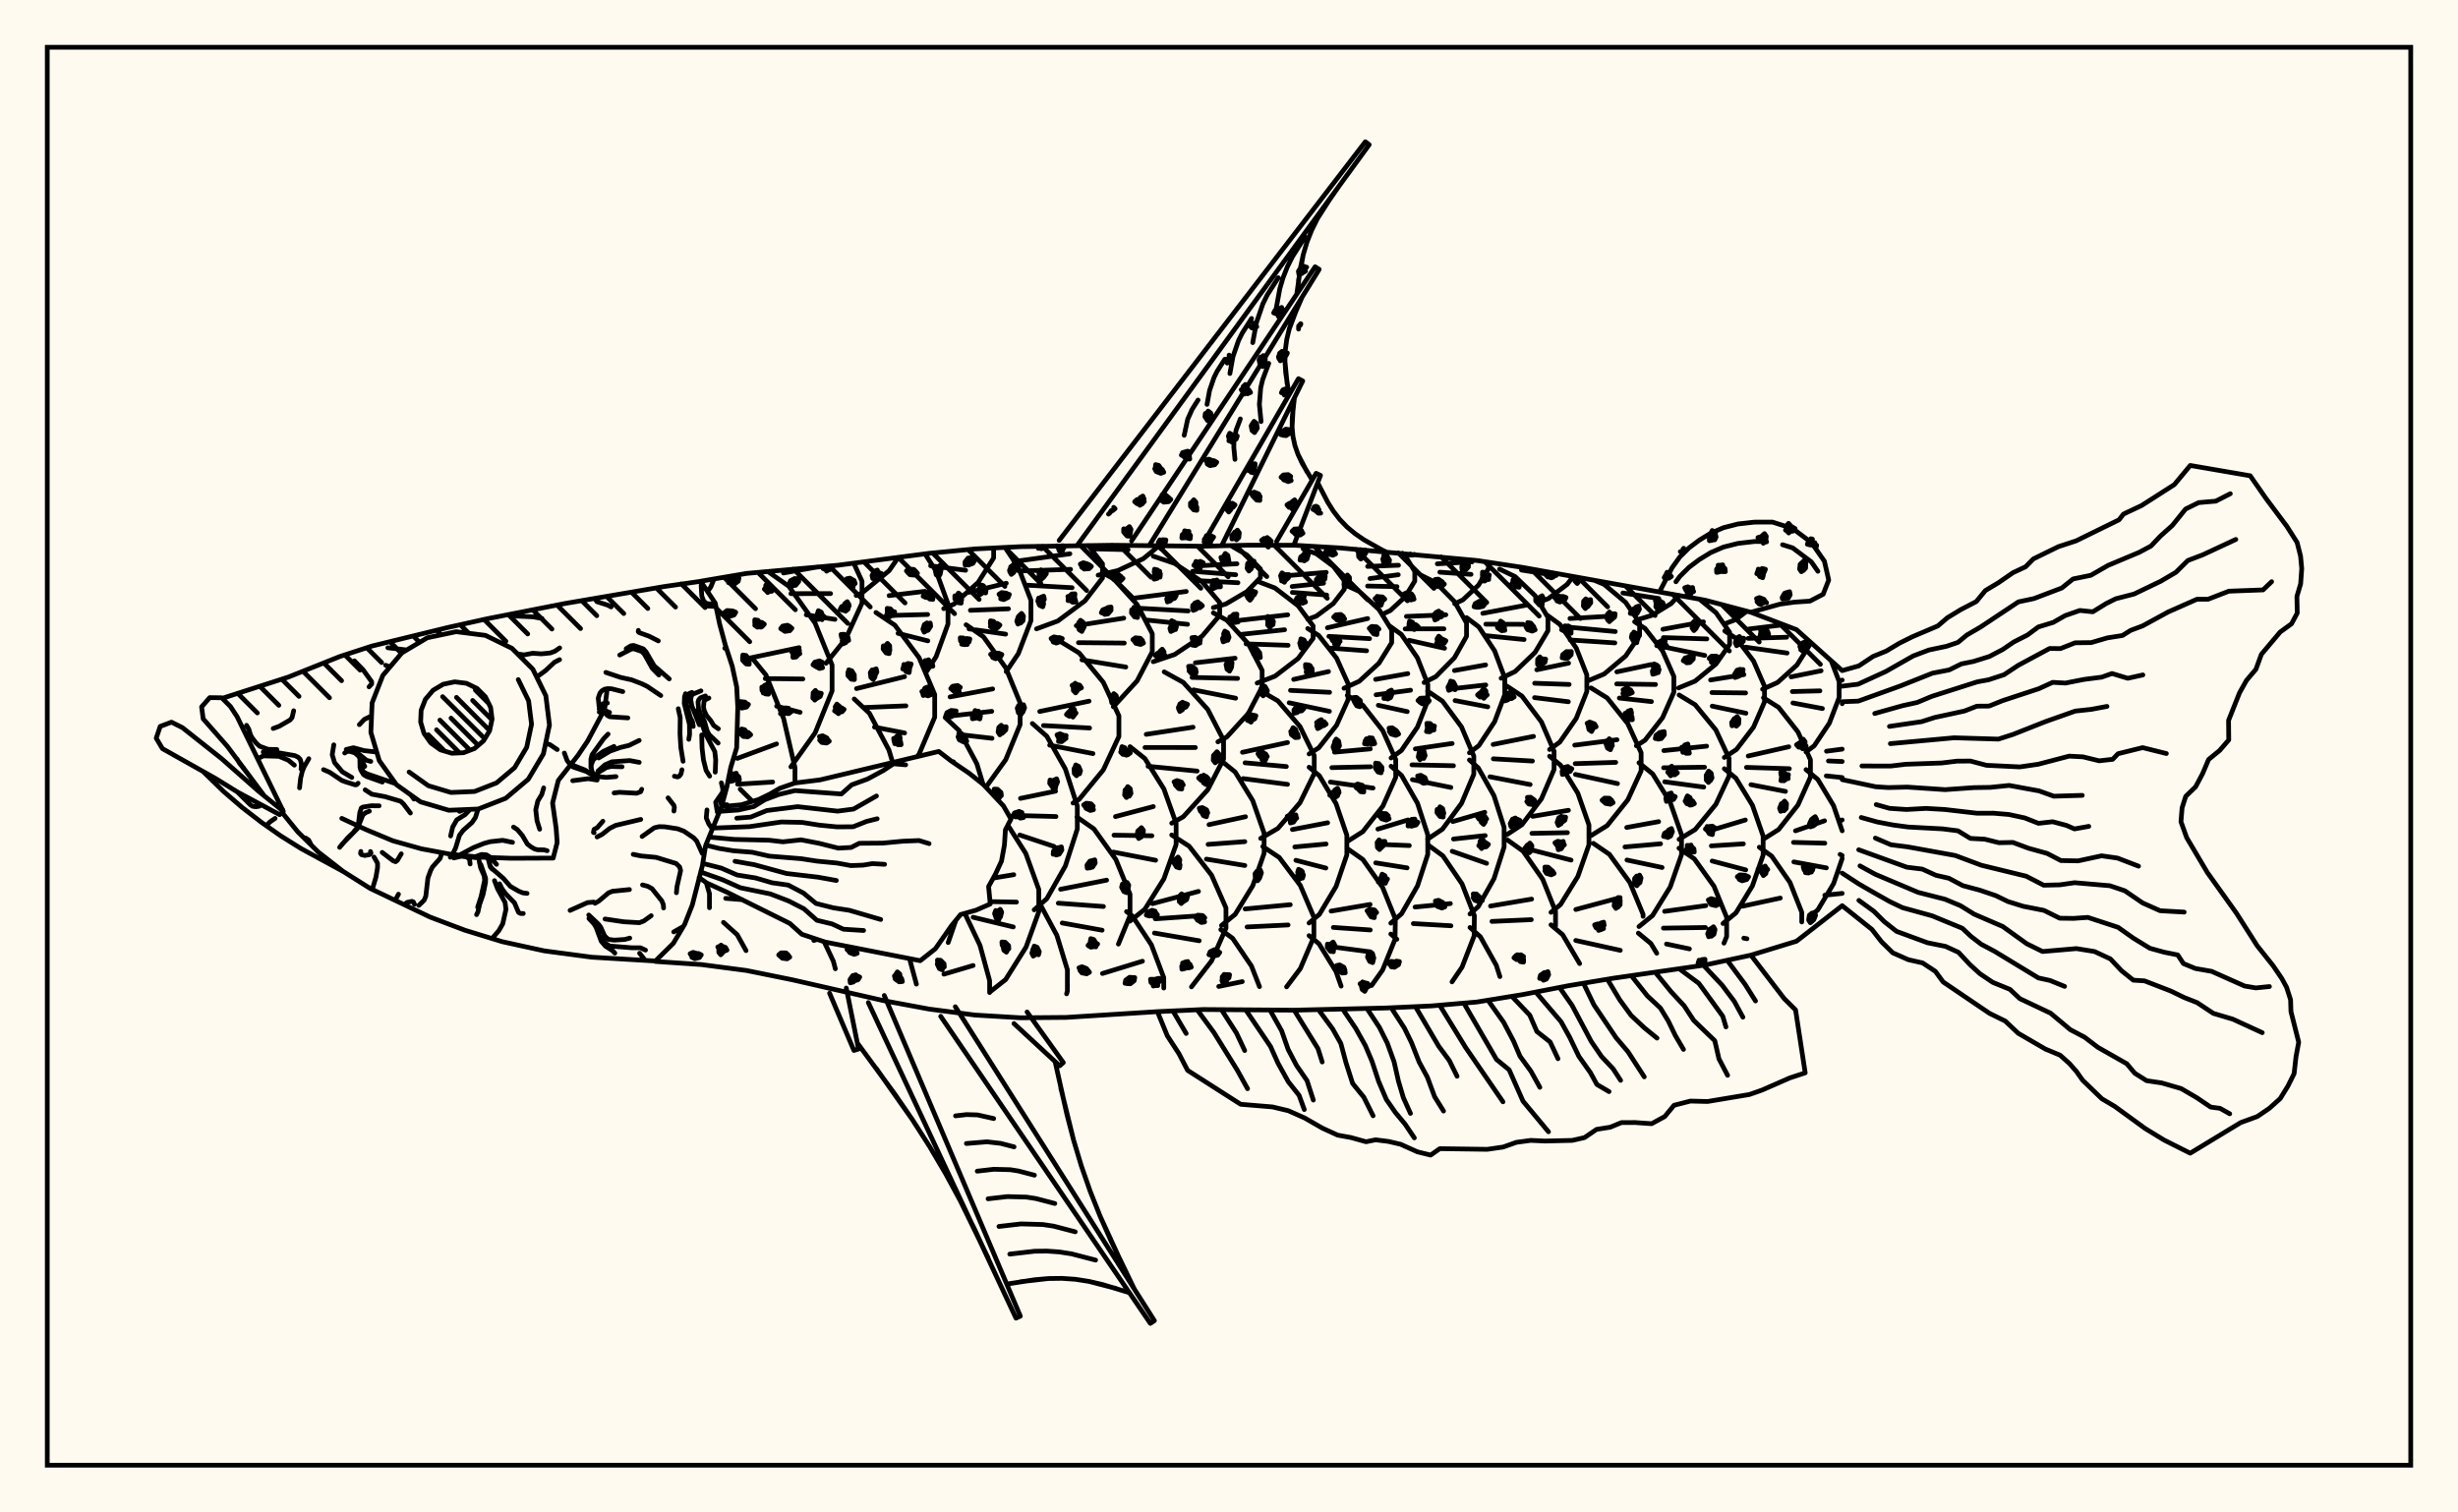 <svg xmlns="http://www.w3.org/2000/svg" width="520" height="320"><rect x="0" y="0" width="520" height="320" fill="floralwhite"/><rect x="10" y="10" width="500" height="300" stroke="black" stroke-width="1" fill="none"/><path stroke="black" stroke-width="1" fill="none" stroke-linecap="round" stroke-linejoin="round" d="
M 148.24 122.97 157.95 121.32 177.27 119.59 196.58 117.07 206.24 116.14 215.89 115.66 235.21 115.36 254.52 115.57 264.18 115.34 273.84 115.36 283.49 115.93 312.46 118.59 322.12 120.05 360.75 126.99 370.41 129.54 380.06 133.22 389.72 141.88 
M 389.72 191.62 380.06 199.14 370.41 202.09 360.75 204.17 341.43 206.95 331.78 208.56 322.12 210.43 312.46 212 302.81 212.83 293.15 213.27 273.84 213.73 254.52 213.59 244.86 214.04 225.55 215.26 215.89 215.34 206.24 214.76 196.58 213.5 186.92 211.71 167.61 207.3 157.95 205.34 148.29 204.07 138.66 203.42 
M 150.09 192.06 150.09 189.07 149.41 186.75 
M 159.19 169.55 156.59 166.97 
M 153.52 190.07 157.03 190.35 
M 149.69 125.17 150.38 124.17 151.06 122.49 
M 168.18 165.67 168.18 162.42 165.77 152.01 162.04 142.82 159.12 139.23 
M 155.99 160.46 164.28 157.39 
M 156.04 165.92 163.46 165.46 
M 167.32 162.25 172.44 155.06 176.03 146.19 176.03 140.71 172.44 131.84 166.86 124.02 162.51 120.96 
M 157.89 139.38 169.06 137.03 
M 161.89 143.57 169.84 143.66 
M 164.3 149.41 169.27 150.71 
M 174.75 140.33 178.93 135.12 182.36 127.62 182.36 122.98 180.61 119.15 
M 165.75 121.23 173.04 119.94 
M 167.32 125.6 175.71 125.59 
M 170.57 130.08 176.64 131.04 
M 188.85 161.33 188.05 158.67 183.93 150.91 180.72 147.89 
M 181.13 125.99 182.3 125.51 188.11 120.73 190.05 117.92 
M 194.03 160.09 194.44 159.54 197.74 151.75 197.74 146.93 194.44 139.15 189.31 132.27 185.31 129.59 
M 181.2 145.69 191.37 143.17 
M 182.77 149.7 191.65 149.34 
M 185 153.84 191.38 155.08 
M 200.59 199.42 202.21 194.73 
M 196.07 142.02 198.04 138.93 200.55 132.03 200.55 127.76 198.04 120.86 195.69 117.18 
M 188.09 126.02 195.68 125.11 
M 187.81 130.23 196.25 130.01 
M 189.99 134 196.29 135.59 
M 207.97 165.94 206.65 161.58 202.89 154.55 199.95 151.8 
M 207.32 200.02 204.27 193.59 203.97 193.28 
M 199.65 128.78 201.83 127.8 206.93 123.23 210.21 118.05 210.21 115.94 
M 196.88 119.71 204.28 120.66 
M 208.58 166.55 212.77 160.72 215.81 153.3 215.81 148.71 212.77 141.29 208.06 134.74 204.38 132.18 
M 200.99 147.45 210 145.76 
M 200.81 151.52 209.81 150.5 
M 202.89 155.4 209.87 156.21 
M 217.07 200.37 219.76 192.91 219.76 188.19 217.01 180.57 213.21 174.58 
M 210.13 185.78 214.47 185.06 
M 209.44 190.76 215.04 190.86 
M 205.87 194.07 214.36 196.12 
M 212.87 142.11 215.43 138.29 218.1 131.32 218.1 127 215.43 120.02 212.62 115.83 
M 204.98 125.32 212.88 123.4 
M 205.29 129.13 213.34 128.81 
M 205 133.06 205.47 133.13 
M 206.4 133.26 212.75 134.17 
M 218.78 192.5 221.46 190.14 225.38 183.22 227.91 175.39 227.91 170.54 225.38 162.7 221.46 155.78 218.4 153.08 
M 215.89 168.92 223.31 167.39 
M 215.68 172.55 223.39 172.76 
M 215.73 176.67 222.97 179.08 
M 224.32 200.3 223.58 197.89 220.17 191.54 
M 219.28 133.05 223.78 131.39 229.53 127.12 233.24 122.29 233.24 119.29 230.25 115.41 
M 214.49 118.81 226.34 117.17 
M 215.54 120.82 226.48 120.46 
M 217.14 123.8 226.81 124.34 
M 227 169.91 228.3 169.12 233.42 162.88 236.71 155.82 236.71 151.45 233.42 144.38 228.3 138.15 224.31 135.71 
M 219.96 150.53 230.39 148.35 
M 220.75 153.51 230.51 154.03 
M 222.06 157.66 231.22 159.44 
M 236.6 199.75 239.06 193.73 239.06 189.19 236.07 181.86 231.43 175.38 227.82 172.85 
M 224.37 188.15 234.11 186.22 
M 223.89 191.09 233.44 191.79 
M 224.72 195.28 233.16 196.81 
M 232.32 121.69 236.51 120.71 241.87 118.21 245.19 115.49 
M 231.18 116.12 238.65 116.3 
M 235.53 149.54 240.56 144.06 243.77 137.89 243.77 134.08 240.56 127.91 235.58 122.46 233.48 121.31 
M 227.69 132.38 237.74 130.79 
M 228.15 135.97 237.85 136.06 
M 228.89 139.61 238.17 141.13 
M 239.06 194.88 242.2 192.37 246.22 185.95 248.81 178.68 248.81 174.18 246.22 166.91 242.2 160.49 239.06 157.98 
M 235.98 172.77 243.99 170.65 
M 235.67 176.7 243.69 176.83 
M 235.53 180.28 244.48 182.01 
M 243.22 199.35 239.55 193.8 238.32 192.87 
M 243.98 140 248.5 138.48 254.3 134.6 258.03 130.2 258.03 127.48 254.3 123.08 248.5 119.2 243.98 117.68 
M 239.55 126.6 250.95 125.14 
M 240.75 128.68 251.36 129.26 
M 242.62 131.19 251.23 132.09 
M 247.88 174.17 250.33 172.81 255.51 167.09 258.85 160.6 258.85 156.59 255.51 150.11 250.33 144.38 246.29 142.15 
M 242.49 155.37 252.4 153.86 
M 242.23 158.15 252.88 158.16 
M 242.88 162.13 253.25 163.14 
M 258.25 198.9 259.36 196.38 259.36 192.09 256.31 185.16 251.57 179.04 247.88 176.66 
M 243.81 191.19 253.54 188.6 
M 244.41 194.4 254.14 193.73 
M 244.23 197.41 253.1 198.94 
M 256.69 128.56 259.37 127.77 263.8 125.16 266.65 122.21 266.65 120.38 263.8 117.43 260.39 115.43 
M 253.03 119.74 261.68 119.28 
M 252.3 120.87 261.42 121.6 
M 253.33 122.85 261.89 123.29 
M 257.65 156.96 259.54 155.93 264.08 150.96 267.01 145.32 267.01 141.83 264.08 136.2 259.54 131.22 256.69 129.67 
M 252.89 140.23 261.29 139.26 
M 252.19 143.33 261.82 143.54 
M 252.5 145.96 261.4 147.72 
M 258.41 195.81 261.31 193.45 265.03 187.39 267.43 180.52 267.43 176.28 265.03 169.41 261.31 163.35 258.41 160.99 
M 255.77 174.47 263.49 172.8 
M 255.58 178.65 263.35 178.07 
M 255.22 181.77 263.35 183.12 
M 261.02 198.9 260.76 198.52 258.27 196.69 
M 265.96 144.52 269.73 143.07 274.63 139.31 277.79 135.06 277.79 132.43 274.63 128.17 269.73 124.41 265.91 122.95 
M 262.02 131.28 272.42 130.08 
M 262.41 134.24 271.76 133.24 
M 263.62 136.23 272.5 136.53 
M 266.7 177.39 270.35 175.27 275.02 169.83 278.03 163.68 278.03 159.87 275.02 153.72 270.35 148.29 266.7 146.17 
M 262.85 159.17 272.38 157.1 
M 263.4 161.39 272.13 162.18 
M 262.98 164.73 272.38 165.95 
M 277.65 198.94 277.96 198.21 277.96 194.06 275.09 187.34 270.63 181.42 267.15 179.1 
M 263.41 192.31 272.96 191.41 
M 263.83 196.12 272.5 195.7 
M 276.66 131.03 278.49 130.35 282.07 127.69 284.38 124.69 284.38 122.82 282.07 119.82 278.49 117.16 275.69 116.13 
M 272.59 121.77 280.57 121.1 
M 273.36 124.09 280 123.39 
M 273.41 125.34 280.67 125.9 
M 276.95 159.52 278.98 158.23 282.76 153.44 285.2 148.02 285.2 144.66 282.76 139.24 278.98 134.45 276.66 132.98 
M 273.68 143.75 281.05 142.09 
M 273.01 146.07 281.28 146.48 
M 272.73 148.69 281.24 150.5 
M 276.94 195.29 279.12 193.46 282.65 187.55 284.93 180.87 284.93 176.72 282.65 170.04 279.12 164.13 276.95 162.32 
M 273.41 175.51 280.87 174.08 
M 273.92 179.19 280.54 178.57 
M 274.15 182.02 280.49 183.66 
M 278.13 198.93 276.94 197.96 
M 284.33 145.62 287.56 144.14 291.73 140.31 294.42 135.98 294.42 133.29 291.73 128.96 287.56 125.13 284.3 123.63 
M 280.82 132.82 289.34 130.87 
M 281.13 134.64 289.74 135.12 
M 281.64 137.14 289.11 137.69 
M 285.02 178.05 288.32 175.95 292.54 170.57 295.27 164.47 295.27 160.7 292.54 154.6 288.32 149.22 285.02 147.12 
M 282.32 159.14 289.89 158.45 
M 281.76 162.41 289.93 162.23 
M 281.44 165.46 290.47 166.74 
M 295.12 198.74 295.19 194.42 292.5 187.75 288.33 181.86 285.07 179.56 
M 281.6 192.77 289.85 191.36 
M 282.07 196.22 289.88 196.76 
M 292.42 129.98 294.14 129.17 297.28 126.25 299.3 122.95 299.3 120.9 297.28 117.59 296.69 117.05 
M 289.33 119.84 295.86 119.59 
M 289.83 122.41 295.81 121.6 
M 289.32 123.99 295.54 124.12 
M 294.29 160.37 296.46 158.8 299.86 153.85 302.06 148.25 302.06 144.78 299.86 139.18 296.46 134.23 293.79 132.3 
M 291.02 143.74 297.83 142.52 
M 291.12 147 298.41 146.03 
M 291.59 149.22 297.71 150.56 
M 294.23 195.32 296.51 193.32 299.88 187.43 302.05 180.76 302.05 176.63 299.88 169.96 296.51 164.07 294.29 162.12 
M 291.5 175.42 297.87 173.48 
M 291.43 178.63 298.15 178.9 
M 291.04 182.56 297.67 183.62 
M 295.51 198.73 294.23 197.62 
M 301.27 144.41 303.75 143.16 307.7 139.16 310.25 134.62 310.25 131.81 307.7 127.28 303.75 123.27 300.66 121.71 
M 297.53 130.42 305.87 130.08 
M 297.27 133.06 305.47 133.04 
M 298.1 135.47 305.6 137.16 
M 302.01 177.55 305.16 175.43 309.19 169.97 311.79 163.8 311.79 159.97 309.19 153.8 305.16 148.35 302.01 146.22 
M 299.42 158.45 307.21 157.3 
M 298.71 161.82 307.49 162.01 
M 298.8 164.95 306.94 166.61 
M 311.86 198.02 311.91 193.73 309.3 187.01 305.25 181.07 302.09 178.75 
M 299.36 191.91 306.83 191.18 
M 299 195.41 306.95 195.87 
M 307.74 127.74 309.49 126.91 312.77 123.82 314.89 120.31 314.89 118.96 
M 304.07 119.29 311.42 118.88 
M 304.6 121.06 311.2 121.52 
M 310.86 159.27 312.85 157.76 316.19 152.7 318.34 146.97 318.34 143.43 316.19 137.7 312.85 132.64 310.25 130.67 
M 307.69 141.87 314.29 140.68 
M 308.03 145.63 314.32 144.92 
M 307.83 148.22 314.74 149.55 
M 310.98 193.38 312.72 191.83 316.06 185.91 318.2 179.21 318.2 175.06 316.06 168.36 312.72 162.45 310.86 160.79 
M 307.35 173.82 314.11 171.86 
M 307.49 177.52 314.2 176.79 
M 307.22 180.11 314.49 182.66 
M 312.89 197.94 310.98 196.23 
M 317.57 143.5 320.53 142.08 324.75 138.03 327.47 133.45 327.47 130.62 324.75 126.03 320.53 121.99 317.23 120.41 
M 313.69 129.77 322.75 128.06 
M 314.33 132.06 322.22 132.09 
M 314.24 134.48 322.43 135.31 
M 318.74 176.63 321.97 174.49 326.1 169.01 328.77 162.8 328.77 158.96 326.1 152.75 321.97 147.27 318.74 145.13 
M 315.88 157.51 324.42 155.8 
M 315.92 160.55 324.19 161.02 
M 315.2 164.35 323.71 165.99 
M 329.08 195.92 329.08 192.84 326.38 186.06 322.2 180.07 318.93 177.73 
M 315.33 191.7 324.02 190.23 
M 315.63 194.95 323.95 194.58 
M 325.7 127.36 327.57 126.65 331.55 123.63 332.78 122 
M 321.87 120.61 329.2 121.77 
M 327.82 158.58 329.99 157 333.46 151.99 335.7 146.31 335.7 142.79 333.46 137.11 329.99 132.1 327.29 130.14 
M 325.11 141.71 331.84 140.31 
M 324.66 144.56 331.96 144.81 
M 324.64 147.6 331.79 148.47 
M 328.12 193.03 330.14 191.38 333.8 185.44 336.15 178.72 336.15 174.55 333.8 167.83 330.14 161.89 327.82 160 
M 324.24 172.72 331.81 171.44 
M 324.08 176.32 331.59 176.17 
M 324.38 179.92 332.37 181.98 
M 328.5 196 328.12 195.67 
M 335.8 144.1 339.36 142.61 343.92 138.79 346.86 134.47 346.86 131.79 343.92 127.46 339.36 123.64 337.52 122.87 
M 332.13 130.86 341.48 130.32 
M 331.92 132.7 341.72 133.62 
M 332.17 135.4 341.63 136.02 
M 336.6 176.79 340.01 174.67 344.37 169.23 347.19 163.08 347.19 159.27 344.37 153.11 340.01 147.67 336.6 145.55 
M 333.14 157.66 342.08 156.51 
M 333.24 161.57 341.81 161.3 
M 333.29 163.85 342.19 165.79 
M 347.6 193.88 347.6 193.46 344.8 186.71 340.47 180.75 337.08 178.43 
M 333.37 192.43 342.74 189.91 
M 346.36 131.14 349.51 130.18 353.54 127.7 355.16 125.95 
M 343.33 125.46 350.93 126.63 
M 346.18 157.79 348 156.62 351.72 151.85 354.11 146.46 354.11 143.12 351.72 137.72 348 132.95 345.81 131.55 
M 342.05 142.15 349.33 140.6 
M 342.02 144.7 350.23 144.82 
M 342.58 147.69 349.37 148.44 
M 349.61 193.7 353.34 187.66 355.73 180.83 355.73 176.6 353.34 169.77 349.63 163.74 346.73 161.38 
M 344.14 175.07 350.89 173.84 
M 343.77 179.19 351.3 178.53 
M 344.19 181.96 351.62 183.54 
M 355.11 145.55 358.59 144.12 363.04 140.47 365.91 136.34 365.91 133.78 363.04 129.65 359.52 126.76 
M 351.79 133.14 360.37 131.56 
M 351.9 134.9 361.08 135.18 
M 351.92 136.85 360.64 138.67 
M 355.22 177.59 358.62 175.51 362.99 170.19 365.8 164.17 365.8 160.45 362.99 154.43 358.62 149.11 355.22 147.04 
M 352 158.81 361.04 157.87 
M 351.94 162.44 360.6 162.32 
M 352.17 165.41 360.44 166.53 
M 364.45 192.06 362.6 187.51 358.44 181.71 355.19 179.45 
M 352.16 192.82 360.88 191.61 
M 364.88 131.98 367.18 131.11 369.55 129.31 
M 364.79 160.26 367.35 158.58 370.96 153.86 373.29 148.51 373.29 145.19 370.96 139.84 367.35 135.11 364.88 133.5 
M 361.88 143.87 368.93 142.73 
M 362.17 146.53 369.29 146.61 
M 362.23 149.4 369.36 150.9 
M 368.24 191.52 370.74 187.41 373 180.91 373 176.89 370.74 170.39 367.24 164.65 364.79 162.64 
M 361.92 175.69 369.24 173.49 
M 362.04 178.97 368.82 178.54 
M 362.22 182.17 369.32 184.05 
M 372.88 145.83 376.07 144.39 380.15 140.7 382.79 136.53 382.79 135.66 
M 369.95 133.09 377.33 132.18 
M 369.84 135.07 377.98 134.82 
M 369.31 136.93 378.06 138.17 
M 373.07 177.54 376.27 175.51 380.37 170.31 383.01 164.41 383.01 160.76 380.37 154.87 376.27 149.66 373.07 147.63 
M 369.85 159.95 378.42 158 
M 369.47 162.36 378.54 162.64 
M 370.42 166.02 377.72 167.44 
M 379.71 189.33 378.68 186.71 374.81 181.14 372.19 179.25 
M 382.07 159.09 383.8 157.8 387.01 153 389.08 147.57 389.08 144.21 387.4 139.8 
M 378.91 143.21 385.26 141.92 
M 379.18 146.32 385.01 146.17 
M 379.3 148.73 385.54 149.91 
M 388.67 184.72 389.72 181.64 
M 389.72 175.78 389.72 175.78 
M 379.84 175.78 385.99 173.66 
M 379.42 178.23 386.05 178.4 
M 379.5 182.36 386.37 183.62 
M 389.22 144.11 389.72 143.89 
M 389.44 173.62 389.72 173.48 
M 389.72 148.89 389.72 148.89 
M 386.4 158.94 389.72 158.5 
M 386.81 161 389.72 161.12 
M 386.36 164.16 389.72 164.51 
M 389.72 181.02 389.72 181.02 
M 157.83 201.13 155.96 197.76 153.05 195.15 
M 176.72 204.97 176.29 203.36 174.35 199.24 
M 173.04 119.94 173.04 119.94 
M 193.87 208.22 192.41 202.82 
M 209.36 210 209.36 207.49 207.32 200.02 
M 199.69 206.11 205.87 204.28 
M 210.21 115.94 210.21 115.94 
M 209.41 209.88 212.74 207.26 217.07 200.37 
M 225.64 210.27 225.81 209.71 225.81 205.19 224.32 200.3 
M 245.19 115.49 245.19 115.49 
M 246.2 209.05 246.2 206.85 243.59 199.92 243.22 199.35 
M 233.23 205.97 241.69 203.37 
M 252.06 208.8 256.31 203.31 258.25 198.9 
M 253.1 198.94 253.7 199.04 
M 266.45 208.75 264.76 204.4 261.02 198.9 
M 257.83 208.71 262.81 207.69 
M 272.18 208.8 275.09 204.93 277.65 198.94 
M 283.72 208.64 282.63 205.52 279.02 199.66 278.13 198.93 
M 290.17 208.51 292.5 205.22 295.12 198.74 
M 281.61 200.3 289.95 201.4 
M 307.18 207.74 309.3 204.62 311.86 198.02 
M 317.31 206.62 316.55 204.24 313.17 198.19 312.89 197.94 
M 334.18 203.87 330.58 197.76 328.5 196 
M 333.36 198.98 342.78 201.07 
M 355.16 125.95 355.16 125.95 
M 346.73 196.04 349.61 193.7 
M 350.49 201.68 349.25 199.62 346.6 197.43 
M 364.71 199.55 365.28 198.15 365.28 194.08 364.45 192.06 
M 351.9 196.37 360.79 196.24 
M 352.55 199.73 357.4 200.76 
M 364.51 195.39 367.24 193.15 368.24 191.52 
M 381.17 195.07 381.17 193.02 379.71 189.33 
M 368.62 191.74 376.63 190.01 
M 368.91 198.49 369.58 198.62 
M 383.05 193.77 384.56 192.52 387.9 186.96 388.67 184.72 
M 389.72 175.78 387.9 170.47 384.56 164.91 382.07 162.83 
M 389.72 173.48 389.72 173.48 
M 389.72 181.02 389.28 180.77 
M 386.04 189.41 389.72 189.02 
M 224.07 114.34 288.84 30 289.66 30.61 227.85 115.43 
M 239.39 114.44 278.22 56.44 279.08 56.99 243.1 115.46 
M 254.72 114.65 274.69 80.12 275.6 80.6 258.43 115.48 
M 270.07 114.56 278.43 100.14 279.36 100.58 273.71 115.36 
M 291.45 115.99 293.15 116.72 
M 283.4 39.2 280.16 43.84 278.72 46.23 277.49 48.7 276.48 51.26 275.7 53.91 275.12 56.64 274.34 62.24 
M 275.43 62.94 273.51 67.35 272.75 69.58 272.21 71.84 271.91 74.13 271.84 76.46 271.99 78.81 272.7 83.57 
M 273.84 84.18 273.38 88.33 273.35 90.36 273.53 92.34 273.95 94.27 274.61 96.16 275.47 97.99 277.6 101.58 
M 278.76 102.14 280.88 106.24 282.08 108.15 283.44 109.91 284.97 111.5 286.68 112.92 288.54 114.2 292.56 116.46 
M 281.74 41.51 278.72 46.23 277.49 48.7 276.48 51.26 275.7 53.91 274.69 59.42 
M 276.08 50.13 273.42 54.31 272.33 56.49 271.44 58.75 270.75 61.09 269.86 65.96 
M 270.42 58.76 268.11 62.38 267.17 64.27 265.8 68.27 265.02 72.49 
M 264.77 67.38 262.81 70.46 262.01 72.06 260.84 75.45 260.19 79.03 
M 259.11 76.01 257.5 78.53 256.84 79.85 255.89 82.62 255.35 85.56 
M 253.45 84.64 252.2 86.6 251.26 88.7 250.52 92.1 
M 274.43 65.14 272.75 69.58 272.21 71.84 271.91 74.13 271.84 76.46 272.3 81.19 
M 268.41 76.88 267.13 80.29 266.71 82.02 266.43 85.56 266.78 89.19 
M 262.4 88.63 261.5 91 261.05 93.43 261.02 94.67 261.26 97.19 
M 273.57 86.26 273.35 90.36 273.53 92.34 273.95 94.27 274.61 96.16 276.49 99.8 
M 152.67 170.51 153.66 170.57 156.84 170.27 160.52 169.15 162.87 168.01 164.96 166.79 168.2 165.66 173.51 165 198.6 158.99 201.2 160.99 205.02 163.59 208.03 165.98 212.27 170.49 213.88 173.29 212.7 175.56 212.49 178.8 211.87 182.19 210.57 184.99 209.14 187.57 209.49 191.26 206.46 192.58 203.21 193.5 201.34 195.79 197.89 200.73 194.68 203.26 174.58 199.32 169.63 197.67 167.08 195.37 153.88 188.81 149.52 186.82 147.89 185.67 
M 152.24 171.66 156.21 171.38 159.49 170.64 161.79 169.21 164.76 168.09 168.19 167.27 178 167.99 180.18 166.05 183.53 164.83 186.87 163.03 189.03 161.6 191.6 161.82 
M 155.87 173.11 158.81 172.88 162.22 171.49 168.74 170.67 177.19 171.62 180.57 171.18 185.42 168.41 
M 150.81 175.2 158.54 174.9 165.29 173.91 169.69 174 173.34 174.58 177.11 174.95 180.49 174.92 183.34 173.79 185.57 173.23 
M 150.02 177.11 155.37 177.6 162.73 177.77 165.63 178.11 169.46 177.69 173.26 178.42 177.36 179.45 180.07 179.3 181.78 178.42 186.75 178.38 190.98 177.98 194.43 177.84 196.55 178.49 
M 149.31 178.81 152.14 179.51 155.19 180.01 159.14 180.32 162.77 181.14 169.48 181.68 172.8 182.19 177.13 182.61 180.01 183.14 182.63 183.04 184.56 182.72 187.14 182.87 
M 155.5 182.23 159.58 182.95 166.39 184.81 173.05 185.59 176.93 186.29 
M 148.78 182.7 152.59 183.67 155.94 185.13 159.82 185.75 163.32 186.77 166.75 187.26 169.98 188.95 172.63 191.15 176.31 192.08 179.68 192.6 186.32 194.54 
M 148.26 184.34 148.78 184.69 152.88 186.14 156.64 187.83 162.96 189.13 166.88 190.64 170.09 192.29 172.81 194.71 176.02 195.48 178.43 196.6 182.7 196.87 
M 217.28 214.11 224.95 224.82 224.18 225.5 214.51 216.56 
M 202.1 213 244.22 279.43 243.36 280 199.01 215.03 
M 187.07 210.62 215.86 278.47 214.93 278.89 183.7 212.12 
M 179.03 209.04 181.63 221.95 180.65 222.25 175.5 210.14 
M 223.21 224.6 225.7 235.74 227.13 241.25 228.76 246.68 230.63 252.04 232.73 257.31 235.03 262.51 240 272.79 
M 238.92 273.5 233.25 271.78 230.4 271.12 227.54 270.67 224.65 270.47 221.75 270.51 218.84 270.77 212.98 271.68 
M 211.8 272.21 206.18 260.08 203.19 254.12 200.02 248.27 196.64 242.54 193.05 236.94 189.27 231.44 181.37 220.66 
M 224.41 230.19 227.13 241.25 228.76 246.68 230.63 252.04 232.73 257.31 237.48 267.67 
M 236.09 272.6 230.4 271.12 227.54 270.67 224.65 270.47 221.75 270.51 215.92 271.18 
M 231.78 266.61 226.66 265.28 224.08 264.88 221.49 264.7 218.88 264.73 213.62 265.34 
M 227.47 260.62 222.92 259.43 220.62 259.08 216 258.95 211.33 259.49 
M 223.15 254.63 219.17 253.59 217.17 253.28 213.12 253.17 209.03 253.64 
M 218.84 248.64 215.43 247.75 213.71 247.48 210.24 247.39 206.74 247.79 
M 214.53 242.65 211.69 241.91 208.81 241.58 204.44 241.94 
M 210.22 236.66 206.8 235.89 204.48 235.82 202.15 236.09 
M 209.03 266.12 203.19 254.12 200.02 248.27 196.64 242.54 193.05 236.94 185.36 226.03 
M 370.41 202.09 377.43 211.25 379.86 213.68 381.9 226.99 378.68 228.05 372.78 230.63 370.11 231.57 361.25 233.05 357.62 232.96 354.15 233.85 352.19 236.23 349.41 237.75 345.88 237.5 343.03 237.51 340.65 238.49 337.76 238.95 335.21 240.69 332.63 241.28 326.87 241.42 323.83 241.28 320.8 241.69 317.98 242.69 314.63 243.17 304.6 243.03 302.66 244.39 299.85 243.7 296.3 242.1 293.73 241.5 291 241.16 289 241.57 285.76 240.67 282.99 240.17 279.74 238.68 276.01 236.54 272.55 235 269.2 234.2 262.47 233.64 251.24 226.46 249.41 222.93 246.95 219.15 244.86 214.04 
M 365.39 203.17 369.16 208.24 371.39 211.78 
M 360.37 204.23 364.35 208.47 366.91 211.89 368.72 215.21 
M 355.29 205 359.4 208.05 364.45 215 365.13 217.27 
M 350.21 205.75 353.53 209.83 356.3 212.82 358.32 215.9 362.77 220.19 363.65 224.02 365.48 227.51 
M 345.13 206.45 348.5 210.7 351.26 213.27 352.95 216.05 354.42 219.09 356.15 222.03 
M 340.05 207.18 342.68 211.57 345.07 214.84 347.89 217.48 350.55 219.64 
M 334.99 208.03 337.2 212.6 341.89 219.56 344.42 222.54 347.85 227.84 
M 329.93 208.92 332.59 212.73 336.64 220.36 338.82 223.54 341.26 226.13 342.85 228.58 
M 324.89 209.89 330.25 216.18 332.06 219.44 334.01 223.49 336.46 226.95 337.83 229.45 340.4 230.96 
M 319.84 210.8 323.62 214.77 325.13 218.24 327.94 220.46 329.6 224 
M 314.78 211.62 318.1 216.29 320.21 220.3 321.55 223.45 323.89 226.67 325.76 230.05 
M 309.68 212.24 316.59 224.16 319.27 226.35 322.2 232.98 327.59 239.46 
M 304.57 212.68 310.03 221.58 317.96 233.12 
M 299.44 212.98 304.35 221.33 306.6 224.37 308.25 227.71 
M 294.32 213.22 297.1 217.51 298.61 220.6 300.22 224.69 301.97 227.92 303.5 232.04 305.39 235.07 
M 289.19 213.38 291.82 217.37 293.48 220.68 294.92 224.64 295.85 228.75 296.89 232.25 298.39 235.57 
M 284.06 213.51 286.83 217.61 288.84 221.21 290.25 224.54 291.65 228.79 293.28 232.61 295.15 235.31 297.25 237.84 299.21 240.75 
M 278.93 213.62 281.9 217.65 283.66 220.77 284.76 224.88 286.16 229.24 288.53 232.15 290.48 236.07 
M 273.79 213.73 278.83 221.88 279.72 224.69 
M 268.66 213.69 271.14 218.11 272.51 222.03 274.3 225.45 276.5 228.62 277.84 232.75 
M 263.53 213.65 268.77 221.39 270.39 224.99 272.54 228.86 274.83 231.75 275.93 234.76 
M 258.4 213.62 261.57 218.55 263.32 222.27 
M 253.27 213.65 256.81 218.46 261.77 226.45 263.93 230.35 
M 248.14 213.89 250.94 218.66 
M 389.72 141.88 393.24 140.89 396.27 138.88 399.03 137.76 401.84 136.08 404.58 134.72 409.96 132.43 411.97 130.71 414.83 128.97 418.09 127.28 420.01 124.95 422.76 123.3 425.85 121.17 428.52 119.92 430.17 118.25 435.46 115.66 439.21 114.43 448.29 109.98 449.23 108.77 453.08 106.95 459.99 102.53 463.36 98.48 476.04 100.66 479.4 105.49 483.78 111.34 485.96 114.77 486.69 117.64 486.94 120.28 486.71 123.52 485.92 126.19 485.99 129.72 484.78 131.98 482.38 133.72 478.41 138.43 477.25 141.6 475.26 143.95 473.79 146.56 471.46 152.42 471.5 156.55 469.59 158.77 467.24 160.69 465.97 163.68 464.49 166.47 462.4 168.49 461.63 170.91 461.39 173.85 462.6 177.22 466.98 184.61 473.11 193.18 477.53 200.11 480.9 204.34 482.74 207.05 483.74 208.9 484.58 211.52 484.66 214.02 486.3 220.5 485.73 223.57 485.33 227.15 484.01 229.8 482.39 232.43 480.11 234.48 477.54 236.23 474.03 237.51 463.35 243.99 457.84 241.22 453.84 238.78 447.39 234.09 444.67 232.48 440.59 228.55 439.26 226.67 437.77 224.99 435.84 223.26 432.7 221.95 426.95 218.61 424.23 216.04 420.89 214.4 411.07 207.75 409.44 205.52 406.73 203.73 403.72 203.05 400.43 201.6 398.04 199.25 396.01 196.64 389.72 191.62 
M 389.72 145.18 393.09 144.76 398.96 142.07 404.75 138.78 408.06 137.53 411.79 136.74 414.22 135.91 416.1 134.35 418.89 132.73 427.01 127.34 430.27 126.65 436.18 124.41 438.57 122.49 442.33 121.72 445.96 119.63 452.56 116.86 455.05 115.53 457.02 113.45 459.56 111.18 462.37 107.7 465.14 106.34 468.76 106.03 471.83 104.46 
M 389.72 148.47 393.13 148.34 402.09 145.11 408.82 142.43 412.36 141.74 414.93 140.47 417.52 139.94 420.85 138.9 423.67 137.43 426.02 135.83 428.93 134.35 431.21 132.65 434.36 131.69 436.91 130.24 440 129.16 442.74 129.44 445.58 127.69 447.61 126.68 451.48 125.68 457.12 122.97 460.33 121.08 462.85 118.59 466.02 117.38 473 114.13 
M 396.6 150.96 402.48 149.31 405.6 148.62 408.66 147.34 418.28 144.27 420.71 143.82 423.98 142.75 426.93 140.79 433.61 137.2 435.89 137.23 438.99 136 442.4 135.96 445.82 134.96 449.01 134.46 450.75 133.37 453.29 132.42 458.7 129.47 464.79 126.78 467.11 126.79 471.53 125.08 478.76 124.81 480.57 123.07 
M 399.72 153.69 406.52 152.69 409.3 151.8 415.57 150.44 418.23 149.41 420.8 149.39 423.68 148.23 431.31 145.72 434.26 144.37 436.96 144.52 440.87 143.75 444.63 143.27 446.8 142.5 450.14 143.51 453.33 142.8 
M 399.91 157.34 413.4 156.1 422.77 156.38 425.88 155.38 432.77 152.66 439.02 150.45 442.43 150.08 445.74 149.46 
M 393.9 162.06 399.93 162.08 403.15 161.7 410.78 161.43 414 161.04 416.85 161.02 420.26 161.92 427.29 162.26 431.22 161.69 437.74 159.98 440.65 160.13 444.09 160.97 446.95 160.65 448.08 159.47 453.28 158.18 458.3 159.43 
M 389.72 164.95 396.82 166.46 399.45 166.63 403.5 166.53 411.5 167.07 417.61 166.64 421.02 166.59 425.05 166.18 431.38 167.34 434.49 168.46 440.51 168.28 
M 396.92 170.23 399.74 171.03 403.32 171.27 407.46 171.04 411.43 171.27 418.24 172.06 421.7 172.05 425 172.33 428.33 173.05 431.25 174.2 434.25 173.86 437.15 174.63 438.86 175.38 441.89 174.84 
M 393.75 172.96 397.14 173.91 400.55 174.56 403.69 174.98 410.97 175.37 414.21 175.78 416.85 177.39 419.87 177.55 422.89 178.3 425.84 178.24 429.11 179.46 433.07 180.56 436 182.08 439.64 182.14 444.6 181.07 447.97 181.55 452.42 183.26 
M 396.74 177.32 400.03 178.73 403.59 179.18 413.63 181 419.17 183.07 428.65 185.38 432.34 187.29 435.76 187.21 438.89 186.76 446.35 187.4 449.52 188.47 453.3 191.05 456.99 192.69 462.07 192.98 
M 393.22 179.79 403.4 183.48 406.67 183.88 409.55 185.19 412.3 185.82 415.24 187.38 418.86 188.35 422.21 189.49 424.81 190.75 428.01 191.75 432.41 192.62 435.74 194.27 438.65 194.31 441.69 194.1 448.09 196.2 451.31 198.48 454.81 200.63 457.85 201.47 460.71 202.04 461.91 203.87 464.44 204.91 467.87 205.51 474.85 208.62 477.22 209.02 480.11 208.73 
M 393.48 183.2 396.71 184.97 405.8 188.81 411.48 190.26 414.76 191.63 417.65 193.42 423.7 196.03 428.78 199.68 432.11 201.32 439.28 200.7 443.1 201.32 446.46 202.88 448.84 205.4 451.31 207.38 453.69 207.53 459.29 209.7 462.07 211.05 464.81 212.13 468.25 214.41 472.36 215.63 478.59 218.49 
M 389.72 184.73 393.22 187.01 396.44 188.87 399.8 190.76 402.48 192.04 408.73 193.76 415.14 196.4 416.97 198.12 419.13 199.78 421.96 201.28 431.24 206.91 433.67 207.44 436.78 208.7 
M 393.25 190.5 396.44 192.82 398.63 195 401.23 197.06 407.79 199.47 411.58 200.23 414.33 201.49 416.75 204.09 418.87 206.02 421.59 207.85 425.22 209.33 427.3 211.29 433.8 214.36 437.99 217.86 441.01 219.45 443.8 221.58 449.94 225.07 451.62 227.07 454.13 228.65 457.3 229.12 461.42 230.31 464.76 232.26 467.67 234.23 469.66 234.5 471.71 235.65 
M 351.09 125.19 353.74 120.11 355.36 117.86 357.3 115.94 359.5 114.28 361.9 112.82 364.6 111.65 367.68 110.86 371.15 110.47 374.97 110.46 379.25 111.82 383.2 114.78 385.96 118.74 386.87 122.72 385.69 125.73 382.9 127.18 379.6 127.4 376.58 127.82 370.41 129.54 
M 354.55 123.09 355.36 121.97 357.3 120.05 359.5 118.39 361.9 116.92 364.6 115.75 367.68 114.97 371.15 114.57 373.06 114.57 
M 377.11 115.25 379.25 115.92 383.2 118.89 384.58 120.87 
M 47.02 147.75 60.98 143.26 71.9 138.9 78.68 136.69 94.79 132.75 103.09 130.91 119.55 127.68 140.57 124.09 148.24 122.99 151.31 127.61 152.24 132.02 153.44 136.46 154.9 140.93 155.85 145.34 156.08 149.66 155.84 158.23 154.59 162.37 153.75 166.57 152.61 170.73 149.27 178.92 148.6 183.13 146.46 191.47 144.84 195.57 142.45 199.58 138.66 203.33 125.18 202.52 115.13 201.18 106.26 199.24 98.37 196.82 91.01 194.04 78.29 187.96 72.61 184.38 67.33 180.27 63 176 59.64 171.86 
M 52.98 164.44 50.65 161.45 50.15 160.59 
M 128.38 146.39 127.91 150.05 124.31 156.8 122.24 159.87 118.11 165.12 116.9 169.91 117.65 175.24 117.87 178.26 117.03 181.55 108.16 181.59 101.52 181.36 95.22 180.72 89.15 179.59 83.1 177.89 77.47 175.54 72.31 173.15 
M 55.95 168.44 48.09 157.9 42.98 152.08 42.65 149.56 44.37 147.6 46.9 147.63 48.75 149.48 50.17 151.65 59.94 171.68 
M 59.16 172.36 50.25 167.58 45.73 164.78 34.36 158.39 33.05 156.18 33.89 153.69 36.28 152.79 38.59 153.95 46.82 160.46 54.74 167.44 59.8 171.54 
M 83.87 166.02 80.24 160.94 78.46 154.95 78.72 148.71 80.99 142.9 85.02 138.13 90.39 134.94 96.5 133.65 102.7 134.43 108.31 137.17 112.72 141.58 115.47 147.19 116.24 153.39 114.96 159.5 111.76 164.87 106.99 168.9 101.18 171.17 94.94 171.43 88.95 169.65 83.87 166.02 
M 109.64 143.79 111.83 148.28 112.45 153.23 111.42 158.12 108.87 162.42 105.05 165.64 100.4 167.46 95.41 167.67 90.62 166.24 86.55 163.34 
M 91.15 157.2 89.7 155.17 88.99 152.78 89.09 150.28 90 147.95 91.61 146.05 93.76 144.77 96.2 144.26 98.68 144.57 100.92 145.66 102.69 147.43 103.79 149.67 104.1 152.15 103.58 154.6 102.3 156.74 100.4 158.36 98.07 159.26 95.58 159.37 93.18 158.65 91.15 157.2 
M 90.61 155.45 94.08 158.92 
M 92.35 154.41 97.23 159.3 
M 93.06 152.36 99.44 158.73 
M 95.42 151.94 101.17 157.7 
M 93.64 147.4 102.56 156.31 
M 96.57 147.55 103.59 154.57 
M 99.99 148.2 104.07 152.28 
M 100.56 146 103.36 148.8 
M 50.28 146.68 54.44 150.84 
M 54.95 145.19 58.99 149.23 
M 59.62 143.7 63.26 147.34 
M 64.12 142.04 69.71 147.63 
M 68.52 140.28 72.26 144.02 
M 72.95 138.55 76.18 141.78 
M 77.59 137.04 80.73 140.18 
M 82.51 135.79 84.94 138.23 
M 87.48 134.61 88.77 135.9 
M 92.39 133.36 93.35 134.32 
M 97.37 132.18 99.18 133.99 
M 102.41 131.06 107.02 135.67 
M 107.57 130.06 111.64 134.13 
M 112.73 129.06 116.76 133.09 
M 117.85 128.02 122.82 132.99 
M 123.05 127.07 126.25 130.27 
M 128.31 126.17 131.96 129.81 
M 133.65 125.35 137.05 128.74 
M 138.87 124.41 142.91 128.45 
M 144.14 123.52 149.17 128.55 
M 87.57 169.06 86.94 168.22 
M 83.72 165.81 77.65 163.73 76.93 163.33 76.37 162.35 76.28 161.11 
M 125.69 176.18 125.54 176.11 125.67 175.51 
M 104.14 183.91 103.7 183.38 103.33 181.9 102.97 181.32 102.29 181.05 100.84 181.48 99.92 181.36 
M 63.7 162.73 63.77 161.6 63.52 160.66 63.08 160.21 62.37 159.87 59.12 159.3 55.68 159.12 
M 97.79 171.31 97.2 171.42 
M 150.13 164.21 149.38 163.01 148.82 160.78 148.53 158.34 148.45 155.5 
M 130.31 164.31 128.28 164.48 126.64 164.33 126.35 164.5 126.33 164.9 
M 121.16 165.18 124.42 164.75 126.33 165.04 
M 149.53 128.22 151.45 128.31 
M 59.79 171.37 59.82 171.32 
M 79.7 159.12 77.01 158.81 74.78 158.2 73.25 158.57 
M 76.34 180.15 76.27 180.57 76.47 180.83 77.15 181 78.2 180.82 78.48 180.49 78.37 180.16 
M 118.4 137.08 117.4 137.78 116.42 138.15 114.51 138.34 112.72 138.21 110.84 138.56 109.52 138.35 
M 62.27 161.89 61 160.84 59 160.02 55.7 159.93 54.59 160.48 
M 101.05 191.93 101.78 189.7 102.53 186.25 102.43 185.32 101.68 183.62 101.37 182.19 
M 115.43 157.26 116.32 157.54 117.88 158.59 
M 127.54 173.75 126.32 175.15 125.79 175.4 
M 119.39 159.33 119.98 160.93 120.37 161.44 121.1 161.87 123.72 162.9 125.14 163.79 
M 78.44 161.1 77.53 160.85 75.89 159.52 74.77 158.9 73.58 158.88 72.92 159.32 
M 114.17 175.44 113.61 173.66 113.34 171.33 113.77 169.48 114.61 168.1 115.02 166.7 
M 93.44 180.53 93.11 181.62 91.51 183.41 91.1 184.19 90.53 185.74 90.08 189.62 89.73 190.47 88.6 191.56 
M 152.65 170.58 152.48 169.66 152.57 169.3 153.29 168.24 
M 77.28 171.99 76.76 172.43 75.61 175.32 73.57 177.26 71.85 179.28 
M 85.52 191.41 86.11 190.93 87.14 190.7 87.45 190.82 87.69 191.32 
M 81.59 140.76 82.52 141.09 
M 137.76 193.74 136.2 194.86 135.26 195.22 131.97 195.03 128 194.44 
M 82.05 137.05 86.05 137.52 
M 118.38 139.57 117.3 140.12 115.43 141.87 113.54 143.25 
M 151.92 157.22 150.03 155.44 149.6 154.63 149.04 152.66 148.11 150.93 147.79 149.98 147.67 148.52 147.82 148.05 148.17 147.65 149.24 147.24 
M 70.62 157.59 70.28 159.68 70.79 161.36 72.42 163.29 74.43 164.49 
M 128.64 155.32 127.68 156.32 125.26 159.67 125.01 160.62 125.01 162.43 
M 77.17 162.16 76.07 160 75.15 159.23 74.14 158.94 73.39 159.01 73 159.27 
M 86.82 172.02 85.37 170.11 84.75 169.53 81.44 168.55 78.65 168.03 77.25 167.11 
M 80.2 170.49 78.52 170.48 76.78 170.76 76.44 170.95 76.11 171.94 75.81 174.46 75.39 175.34 74.96 175.82 
M 142.67 164.23 143.34 164.38 143.7 164.24 144.07 163.73 144.26 162.86 
M 135.22 156.66 133.1 157.7 131.25 158.15 129.07 158.92 126.64 160.37 
M 146.66 153.69 146.51 152.71 146.05 151.81 145.22 148.98 145.47 147.12 145.82 146.71 146.39 146.5 
M 104.2 198.45 105.52 196.92 106.35 195.47 107.04 192.41 106.85 190.93 105.26 188.04 104.61 186.32 
M 105.04 182.88 103.88 181.49 102.92 180.86 101.89 180.78 100.23 181.37 98.47 181.11 
M 148.56 180.56 147.39 177.96 146.76 177.27 144.69 175.86 143.35 175.35 140.62 174.93 139.44 174.9 138.4 175.15 135.84 176.98 
M 153.33 137.16 153.65 137.12 
M 141.58 143.64 138.38 140.86 136.68 137.93 136.11 137.29 134.07 136.56 133.47 136.63 132.47 137.25 
M 108.43 178.22 106.35 177.79 103.71 178.08 102.4 178.44 100.2 179.32 96.49 181.3 
M 139.27 135.6 137.28 134.59 135.22 133.85 135.02 133.65 135.05 133.37 
M 135.23 161.3 133.22 160.92 129.43 161.18 127.98 161.82 126.5 163.14 
M 68.45 162.84 69.75 163.4 72.27 165.1 73.06 165.41 75.16 166.06 75.47 166.01 75.76 165.71 
M 145.72 156.42 145.89 155.35 145.86 153.26 144.76 148.84 144.81 147.45 145.02 146.77 
M 83.61 190.49 84.3 189.19 
M 142.53 197.17 144.57 196.02 
M 78.76 188.18 79.53 185.6 79.87 183.59 79.87 182.64 79.13 181.33 
M 147.95 153.34 146.36 149.35 146.12 148.02 146.25 147.28 146.53 146.88 148.29 146.17 
M 64.67 177.31 65.3 177.73 65.88 178.84 
M 143.1 188.88 143.21 187.65 143.99 184.18 143.77 183.41 143.05 182.7 138.81 181.4 135.61 181.1 133.96 180.76 
M 133.16 188.21 129.56 188.57 128.75 188.9 126.67 190.65 125.87 191.12 
M 80.89 165.47 77.57 164.29 76.9 163.88 76.31 162.9 76.16 162.33 76.13 160.46 75.87 159.99 75.02 159.26 74.06 159 
M 150.71 175.44 149.91 174.26 149.41 173.05 149.56 171.36 
M 130.07 201.65 129.62 201.16 128.1 200.19 127.2 199.16 126.09 196.16 125.65 195.46 124.59 194.33 
M 63.37 166.69 63.59 164.68 63.93 163.27 64.34 162.24 65.33 160.52 
M 128.5 148.75 127.98 148.71 127.51 148.93 126.76 150 
M 100.82 193.52 101.12 192.91 101.45 191.39 102.21 189.2 102.72 186.68 102.73 185.81 101.71 182.9 
M 121.21 162.27 124.03 163.22 125.47 164.06 126.32 164.95 
M 78.14 171.63 77.31 171.96 76.78 172.39 75.62 175.3 72.31 178.67 
M 136.56 201.02 135.48 200.53 133.53 200.52 128.96 200.15 127.91 199.46 127.2 198.31 
M 129.89 157.93 127.63 158.98 126.4 159.86 125.46 160.85 125.09 161.81 125.07 162.25 125.2 163.12 125.59 163.9 
M 120.6 192.62 124.28 190.97 125.62 190.86 125.89 191.01 
M 148.33 123.82 148.46 126.09 148.84 127.11 149.33 127.59 149.66 127.71 151.02 127.86 
M 62.13 150.38 61.79 151.82 61.36 152.34 59.09 153.65 57.8 154.13 
M 99.46 182.8 99.34 181.83 98.79 181.32 97.62 181.16 96 181.52 
M 114.68 130.86 112.77 130.51 109.29 130.35 108.24 129.94 
M 136.5 203.2 135.31 201.68 
M 101.14 171.18 100.58 172.96 99.86 174.02 97.99 175.68 97.21 176.71 96.38 179.42 95.69 180.84 95.26 181.37 
M 129.28 128.41 128.56 128.03 126.27 127.29 126 126.89 
M 84.89 180.65 84.06 182.04 83.68 182.32 83.15 182.11 80.85 180.35 
M 144.51 161.07 144.03 158.14 143.86 155.28 143.9 151.82 143.49 149.95 
M 131.75 146.33 129.41 145.74 128.58 145.69 127.89 145.82 127.32 146.17 126.92 146.65 126.56 147.7 126.74 149.47 
M 99.45 171.25 98.4 172.35 96.63 173.46 95.76 175.01 95.33 176.87 
M 110.7 193.28 110.12 193.27 109.7 193.04 108.84 191.02 106.99 189.11 106.23 188.08 105.69 186.99 
M 128.95 150.73 127.6 150.16 127.08 150.26 126.77 150.65 
M 133.23 198.48 132.16 198.77 129.94 198.91 128.7 198.75 127.92 198.03 127.05 196.11 126.55 195.48 124.55 193.59 
M 78.61 151.45 77.06 152.22 76.02 153.32 
M 132.82 151.89 129 151.65 128.54 151.41 127.61 150.5 
M 58.58 158.58 56.71 158.54 54.92 157.88 54.21 157.23 53.36 156.14 52.99 155.47 52.64 154.28 52.15 153.46 
M 135.76 166.99 135.53 167.51 134.69 167.83 131.07 167.63 129.92 167.77 
M 151.31 163.37 151.41 160.76 151.22 159.02 149.22 155.24 148.27 152.43 147.38 150.38 
M 135.55 173.37 130.25 174.63 128.96 175.28 127.4 176.52 126.31 177.08 
M 131.6 162.23 129.29 162.16 128.3 162.39 126.4 163.53 126.15 164.06 126.26 164.62 
M 139.79 147.16 136.9 145.21 135.81 144.68 133.63 143.84 131.31 143.33 128.17 142.27 
M 141.33 168.81 142.56 170.39 142.67 170.84 142.57 171.6 
M 115.75 179.99 115.07 179.81 113.74 179.79 113.09 179.62 112.32 179.17 111.57 178.58 110.51 176.78 109.43 175.51 108.64 174.99 
M 139.39 142.82 138 141.41 136.33 138.43 135.78 137.84 134.02 137.24 133.48 137.37 131.1 138.59 
M 98.14 171.3 97.23 171.67 96.86 171.35 
M 51.32 162.31 51.5 162.42 
M 74.97 139.82 76.8 141.69 78.62 144.22 78.63 144.71 78.07 145.32 
M 111.5 189.02 110.62 188.91 109.75 188.56 107.97 187.54 106.5 185.85 104.14 183.81 103.73 183.29 103.38 181.83 102.94 181.25 
M 151.97 154.19 150.98 153.5 150.38 152.49 149.45 151.36 148.97 150.32 148.83 149.6 148.93 148.45 149.17 148.08 149.97 147.69 
M 140.38 192.11 140.33 191.39 140 190.6 137.93 188.02 137.04 187.52 135.93 187.23 
M 151.76 171.84 151.4 169.73 152.87 167.61 152.92 166.96 152.61 165.63 
M 43 163.27 47.33 167.48 51.26 170.86 55.3 173.98 59.39 176.85 63.66 179.52 72.61 184.38 
M 50.25 167.58 52.95 170.26 53.44 170.59 54.17 170.69 54.87 170.57 
M 56.3 174.69 57.11 173.9 58.19 173.15 
M 151.54 128.71 158.61 135.78 
M 153.17 122.13 159.83 128.79 
M 160.34 121.09 168.26 129.01 
M 167.84 120.38 179.36 131.9 
M 175.42 119.74 184.1 128.42 
M 182.76 118.87 191.46 127.57 
M 190.02 117.92 201.94 129.84 
M 197.31 117 207.14 126.83 
M 204.8 116.28 212.59 124.07 
M 212.56 115.83 220.2 123.46 
M 220.51 115.56 229.89 124.94 
M 228.58 115.42 239.55 126.4 
M 236.75 115.38 243.51 122.14 
M 245.07 115.49 254.04 124.46 
M 253.35 115.56 259.83 122.04 
M 261.41 115.4 268 121.99 
M 269.57 115.35 280.79 126.58 
M 278.04 115.61 289.34 126.91 
M 286.84 116.2 297.75 127.11 
M 295.82 116.97 303.35 124.49 
M 304.88 117.82 314.53 127.47 
M 314.12 118.84 325.62 130.35 
M 323.86 120.37 334.35 130.86 
M 333.91 122.21 340.1 128.4 
M 343.91 124 350.14 130.23 
M 353.82 125.7 365.85 137.73 
M 364.24 127.91 372.17 135.84 
M 376.35 131.81 385.11 140.56 
M 240.66 130.65 240 130.51 239.37 129.7 239.41 129.02 240.07 129.16 240.7 129.97 240.66 130.65 
M 240.56 130.41 239.97 130.08 239.64 129.11 239.89 128.48 240.48 128.81 240.81 129.78 240.56 130.41 
M 244.16 122.54 244.1 121.86 244.69 121.03 245.35 120.87 245.42 121.54 244.82 122.38 244.16 122.54 
M 245.42 122.11 244.76 121.95 244.17 121.11 244.24 120.43 244.9 120.6 245.49 121.44 245.42 122.11 
M 248.52 131.73 248.72 132.38 248.31 133.32 247.7 133.61 247.5 132.97 247.91 132.02 248.52 131.73 
M 248.68 133.21 248.06 132.92 247.66 131.97 247.87 131.33 248.48 131.62 248.88 132.57 248.68 133.21 
M 232.99 129.63 233.3 129.03 234.26 128.65 234.9 128.87 234.59 129.47 233.63 129.85 232.99 129.63 
M 233.72 130 233.71 129.32 234.37 128.53 235.04 128.43 235.05 129.11 234.39 129.89 233.72 130 
M 237.58 122.38 237.11 122.86 236.08 122.95 235.53 122.55 236.01 122.06 237.03 121.97 237.58 122.38 
M 237.31 122.66 236.63 122.69 235.83 122.06 235.69 121.4 236.37 121.36 237.18 121.99 237.31 122.66 
M 244.38 138.67 244.88 138.21 245.9 138.17 246.43 138.6 245.94 139.06 244.91 139.1 244.38 138.67 
M 245.62 139.39 245.25 138.82 245.38 137.8 245.88 137.35 246.26 137.92 246.13 138.94 245.62 139.39 
M 248.84 125.99 248.51 126.58 247.54 126.92 246.91 126.68 247.24 126.08 248.21 125.74 248.84 125.99 
M 247.94 125.55 248.09 126.22 247.61 127.12 246.97 127.36 246.82 126.7 247.31 125.8 247.94 125.55 
M 253.07 142.24 252.4 142.28 251.58 141.65 251.45 140.98 252.13 140.95 252.94 141.57 253.07 142.24 
M 251.55 141.28 252.23 141.37 252.91 142.13 252.92 142.81 252.25 142.73 251.56 141.96 251.55 141.28 
M 254.37 128.16 253.84 128.59 252.81 128.54 252.32 128.08 252.85 127.66 253.87 127.7 254.37 128.16 
M 253.42 127.34 253.56 128.01 253.06 128.9 252.42 129.14 252.28 128.47 252.78 127.58 253.42 127.34 
M 239.67 135.33 240.22 134.94 241.24 135.04 241.71 135.54 241.15 135.93 240.13 135.82 239.67 135.33 
M 239.92 135.56 240.52 135.25 241.52 135.5 241.91 136.05 241.31 136.36 240.31 136.12 239.92 135.56 
M 251.24 149.03 250.89 149.61 249.92 149.93 249.29 149.67 249.64 149.09 250.62 148.76 251.24 149.03 
M 250.18 148.57 250.46 149.19 250.16 150.17 249.59 150.54 249.31 149.92 249.6 148.94 250.18 148.57 
M 258.77 135.8 258.61 135.14 259.07 134.23 259.7 133.97 259.86 134.63 259.4 135.54 258.77 135.8 
M 259.75 135.47 259.17 135.12 258.85 134.15 259.11 133.52 259.69 133.87 260.01 134.84 259.75 135.47 
M 252.24 136.49 252.42 135.84 253.27 135.27 253.95 135.35 253.77 136.01 252.91 136.58 252.24 136.49 
M 253.86 136.07 253.19 136.15 252.33 135.58 252.16 134.92 252.83 134.84 253.68 135.41 253.86 136.07 
M 228.28 131.63 228.86 131.99 229.15 132.98 228.87 133.6 228.3 133.23 228 132.25 228.28 131.63 
M 229.04 133.24 228.49 132.84 228.25 131.85 228.57 131.24 229.12 131.64 229.36 132.64 229.04 133.24 
M 225.94 127.07 226 126.39 226.73 125.67 227.41 125.63 227.35 126.31 226.62 127.02 225.94 127.07 
M 225.91 126.2 226.58 126.12 227.43 126.7 227.61 127.35 226.93 127.43 226.08 126.85 225.91 126.2 
M 267.98 146.79 267.34 146.55 266.84 145.65 266.99 144.99 267.62 145.22 268.12 146.12 267.98 146.79 
M 267.14 145.18 267.61 145.68 267.65 146.7 267.23 147.23 266.77 146.74 266.72 145.72 267.14 145.18 
M 264.65 152.8 264.08 152.42 263.81 151.43 264.11 150.82 264.67 151.2 264.94 152.19 264.65 152.8 
M 263.9 152.43 264.13 151.79 265.03 151.29 265.69 151.43 265.46 152.07 264.56 152.57 263.9 152.43 
M 230.52 119.93 229.9 120.21 228.91 119.92 228.55 119.34 229.17 119.06 230.15 119.35 230.52 119.93 
M 228.84 120 229.32 119.51 230.34 119.44 230.89 119.84 230.41 120.32 229.38 120.4 228.84 120 
M 273.8 150.11 274.27 149.62 275.29 149.53 275.84 149.93 275.37 150.41 274.35 150.51 273.8 150.11 
M 275 149.26 275.05 149.94 274.44 150.76 273.78 150.91 273.73 150.23 274.34 149.41 275 149.26 
M 276.6 142.78 276.32 142.17 276.6 141.18 277.17 140.81 277.45 141.42 277.17 142.41 276.6 142.78 
M 277.6 142.1 276.93 142.04 276.22 141.29 276.18 140.62 276.86 140.68 277.57 141.42 277.6 142.1 
M 266.47 138.81 265.8 138.68 265.18 137.86 265.22 137.19 265.88 137.32 266.51 138.13 266.47 138.81 
M 265.1 137.75 265.78 137.76 266.54 138.45 266.63 139.12 265.95 139.11 265.19 138.42 265.1 137.75 
M 246.65 114.24 246.5 114.9 245.67 115.51 244.99 115.45 245.14 114.79 245.97 114.19 246.65 114.24 
M 245.39 114.2 245.92 114.62 246.1 115.63 245.76 116.22 245.23 115.79 245.04 114.78 245.39 114.2 
M 237.72 111.89 238.39 111.99 239.05 112.78 239.05 113.46 238.38 113.35 237.71 112.57 237.72 111.89 
M 238.55 113.44 238.21 112.85 238.4 111.84 238.93 111.42 239.27 112 239.08 113.01 238.55 113.44 
M 254.54 119.06 254.17 119.63 253.18 119.9 252.56 119.61 252.94 119.05 253.93 118.77 254.54 119.06 
M 253.01 118.78 253.61 119.1 253.97 120.06 253.74 120.7 253.14 120.37 252.78 119.41 253.01 118.78 
M 250.61 112.3 251.27 112.47 251.86 113.3 251.8 113.98 251.14 113.82 250.55 112.98 250.61 112.3 
M 251.52 112.42 251.45 113.1 250.7 113.8 250.02 113.83 250.09 113.16 250.84 112.45 251.52 112.42 
M 260.26 139.61 260.65 140.17 260.54 141.19 260.04 141.65 259.65 141.09 259.76 140.07 260.26 139.61 
M 259.71 139.99 260.24 140.4 260.44 141.41 260.11 142 259.57 141.58 259.37 140.58 259.71 139.99 
M 220.31 122.6 219.84 122.11 219.8 121.09 220.22 120.55 220.68 121.04 220.73 122.07 220.31 122.6 
M 220.07 122.34 220.03 121.66 220.65 120.84 221.32 120.7 221.36 121.38 220.74 122.2 220.07 122.34 
M 224.65 115.47 224.9 116.2 224.64 116.83 224.06 116.48 223.73 115.49 
M 225.09 115.91 224.43 116.07 223.48 115.49 
M 224.91 115.46 225.09 115.91 
M 219.84 127.96 219.68 127.3 220.16 126.39 220.79 126.13 220.94 126.8 220.47 127.71 219.84 127.96 
M 219.73 126.53 220.35 126.8 220.79 127.73 220.6 128.38 219.98 128.11 219.55 127.18 219.73 126.53 
M 224.38 135.49 223.79 135.82 222.78 135.62 222.36 135.09 222.95 134.75 223.96 134.95 224.38 135.49 
M 222.81 135.83 223.13 135.23 224.09 134.87 224.73 135.1 224.41 135.69 223.45 136.06 222.81 135.83 
M 274.08 155.94 273.52 155.56 273.25 154.57 273.55 153.96 274.11 154.34 274.37 155.33 274.08 155.94 
M 273.06 154.75 273.73 154.71 274.55 155.34 274.68 156.01 274.01 156.05 273.19 155.42 273.06 154.75 
M 267.16 159.14 267.68 159.58 267.83 160.6 267.47 161.17 266.96 160.73 266.8 159.72 267.16 159.14 
M 268.09 160.08 267.47 160.35 266.49 160.04 266.13 159.47 266.76 159.19 267.74 159.5 268.09 160.08 
M 257.48 161.1 257.03 160.59 257.01 159.56 257.45 159.04 257.9 159.55 257.92 160.58 257.48 161.1 
M 257.19 159.34 257.61 159.87 257.56 160.9 257.09 161.39 256.67 160.85 256.72 159.83 257.19 159.34 
M 261.67 129.93 261.61 130.61 260.88 131.33 260.2 131.37 260.26 130.69 260.99 129.97 261.67 129.93 
M 260.16 130.55 260.83 130.43 261.71 130.95 261.93 131.59 261.26 131.71 260.38 131.19 260.16 130.55 
M 265.64 125.26 265.34 125.87 264.39 126.27 263.75 126.06 264.05 125.45 265 125.05 265.64 125.26 
M 264.37 124.95 264.83 125.45 264.86 126.48 264.43 127 263.97 126.5 263.94 125.48 264.37 124.95 
M 268.7 130.7 269.12 131.23 269.07 132.26 268.61 132.75 268.18 132.22 268.23 131.19 268.7 130.7 
M 269.3 132.17 268.65 131.97 268.1 131.1 268.2 130.43 268.85 130.63 269.4 131.49 269.3 132.17 
M 258.2 124.16 257.52 124.17 256.73 123.5 256.63 122.83 257.31 122.82 258.09 123.49 258.2 124.16 
M 257.44 122.71 257.62 123.37 257.19 124.3 256.57 124.57 256.38 123.92 256.82 122.99 257.44 122.71 
M 256.75 113.63 256.36 114.19 255.37 114.44 254.76 114.14 255.15 113.58 256.14 113.33 256.75 113.63 
M 255.22 113.32 255.81 113.65 256.16 114.61 255.92 115.24 255.33 114.91 254.98 113.95 255.22 113.32 
M 261.58 114.21 261.19 113.65 261.3 112.63 261.79 112.17 262.18 112.72 262.07 113.74 261.58 114.21 
M 261.89 112.43 261.92 113.11 261.28 113.92 260.62 114.04 260.59 113.36 261.22 112.56 261.89 112.43 
M 260.05 119 259.38 119.12 258.5 118.59 258.29 117.94 258.96 117.83 259.84 118.36 260.05 119 
M 259.62 119.11 259.08 118.7 258.87 117.69 259.21 117.1 259.75 117.52 259.95 118.52 259.62 119.11 
M 282.26 158.7 282.01 158.06 282.36 157.1 282.95 156.77 283.2 157.4 282.85 158.37 282.26 158.7 
M 283.04 158.39 282.51 157.96 282.33 156.95 282.67 156.37 283.2 156.79 283.38 157.8 283.04 158.39 
M 280.56 153.21 279.98 153.57 278.97 153.4 278.53 152.87 279.11 152.52 280.13 152.69 280.56 153.21 
M 279.53 152.26 279.75 152.9 279.36 153.86 278.76 154.16 278.54 153.52 278.93 152.57 279.53 152.26 
M 289.04 156.33 289.71 156.19 290.6 156.69 290.83 157.33 290.17 157.47 289.27 156.97 289.04 156.33 
M 290.34 156.16 290.19 156.82 289.35 157.42 288.67 157.36 288.83 156.69 289.67 156.1 290.34 156.16 
M 288.51 167.57 287.84 167.5 287.14 166.75 287.11 166.07 287.78 166.14 288.49 166.89 288.51 167.57 
M 288.59 166.72 287.97 167.01 286.98 166.73 286.61 166.17 287.22 165.88 288.21 166.15 288.59 166.72 
M 287.67 149.53 287.02 149.33 286.49 148.45 286.59 147.78 287.24 147.99 287.78 148.86 287.67 149.53 
M 287.88 148.87 287.21 148.89 286.41 148.24 286.29 147.58 286.97 147.55 287.77 148.2 287.88 148.87 
M 291.01 161.45 291.68 161.55 292.35 162.33 292.35 163.01 291.67 162.91 291.01 162.13 291.01 161.45 
M 291.02 161.81 291.68 161.98 292.25 162.83 292.17 163.51 291.51 163.33 290.94 162.48 291.02 161.81 
M 248.38 165.41 249.01 165.15 249.98 165.48 250.32 166.07 249.7 166.32 248.72 165.99 248.38 165.41 
M 248.64 165.41 249.32 165.49 250 166.26 250.01 166.94 249.34 166.85 248.65 166.09 248.64 165.41 
M 240.04 106.14 240.55 105.69 241.58 105.68 242.09 106.12 241.58 106.57 240.56 106.58 240.04 106.14 
M 241.14 106.91 240.87 106.28 241.19 105.3 241.77 104.95 242.04 105.58 241.72 106.56 241.14 106.91 
M 252.56 107.79 252.11 107.28 252.11 106.25 252.55 105.74 253 106.25 253 107.28 252.56 107.79 
M 251.85 106.43 252.52 106.52 253.2 107.29 253.2 107.97 252.53 107.88 251.85 107.11 251.85 106.43 
M 220.41 115.56 220.35 116.11 219.69 115.93 219.46 115.58 
M 219.67 116.03 219.59 115.58 
M 220.47 115.56 220.32 115.82 219.67 116.03 
M 275.21 135.17 275.86 135.39 276.37 136.28 276.24 136.95 275.6 136.72 275.09 135.84 275.21 135.17 
M 275.23 135.46 275.8 135.82 276.09 136.81 275.81 137.42 275.24 137.06 274.95 136.07 275.23 135.46 
M 282.75 136.76 282.3 136.25 282.28 135.23 282.71 134.71 283.17 135.21 283.19 136.24 282.75 136.76 
M 283.51 135.71 282.87 135.93 281.92 135.56 281.6 134.96 282.24 134.73 283.2 135.11 283.51 135.71 
M 274.14 127.13 274.37 126.5 275.28 126.01 275.94 126.15 275.7 126.79 274.8 127.28 274.14 127.13 
M 274.26 126.69 274.89 126.45 275.86 126.79 276.19 127.38 275.56 127.63 274.59 127.28 274.26 126.69 
M 271.72 123.2 271.17 122.82 270.91 121.82 271.21 121.21 271.77 121.6 272.03 122.59 271.72 123.2 
M 271.12 122.91 271.22 122.24 272 121.57 272.68 121.57 272.58 122.24 271.8 122.91 271.12 122.91 
M 254.23 171.02 254.87 171.25 255.37 172.14 255.23 172.81 254.6 172.58 254.1 171.68 254.23 171.02 
M 255.51 171.99 254.85 172.13 253.95 171.64 253.71 171 254.37 170.86 255.27 171.35 255.51 171.99 
M 216.01 130.11 216.27 130.74 215.94 131.71 215.35 132.05 215.1 131.42 215.43 130.45 216.01 130.11 
M 215.92 131.82 215.53 131.27 215.62 130.25 216.12 129.78 216.51 130.33 216.41 131.35 215.92 131.82 
M 272.99 174.12 272.91 173.44 273.48 172.59 274.14 172.41 274.22 173.09 273.65 173.94 272.99 174.12 
M 274.33 173.09 273.74 173.44 272.73 173.25 272.31 172.72 272.89 172.38 273.9 172.56 274.33 173.09 
M 281.32 168.26 281.69 167.69 282.67 167.4 283.29 167.68 282.93 168.25 281.94 168.54 281.32 168.26 
M 282.42 168.75 282.12 168.13 282.39 167.14 282.96 166.77 283.25 167.38 282.98 168.37 282.42 168.75 
M 300.05 164.55 300.72 164.44 301.59 164.97 301.8 165.62 301.13 165.73 300.25 165.2 300.05 164.55 
M 301.7 165.16 301.04 165.3 300.14 164.81 299.9 164.18 300.56 164.03 301.47 164.53 301.7 165.16 
M 295.56 155.2 294.88 155.29 294.03 154.72 293.85 154.07 294.52 153.98 295.37 154.55 295.56 155.2 
M 293.92 154.73 294.54 154.45 295.53 154.73 295.89 155.31 295.28 155.59 294.29 155.3 293.92 154.73 
M 293.7 172.61 293.17 173.03 292.15 172.99 291.65 172.52 292.19 172.1 293.21 172.14 293.7 172.61 
M 291.9 172.66 292.52 172.38 293.51 172.66 293.88 173.23 293.26 173.52 292.27 173.23 291.9 172.66 
M 300.66 158.49 301.23 158.87 301.49 159.86 301.2 160.47 300.64 160.1 300.37 159.1 300.66 158.49 
M 300.76 158.72 301.1 159.31 300.92 160.32 300.39 160.74 300.04 160.16 300.23 159.15 300.76 158.72 
M 284.2 130.43 283.71 130.9 282.69 130.97 282.15 130.55 282.63 130.08 283.66 130.01 284.2 130.43 
M 282.43 130.72 282.98 130.33 284 130.44 284.47 130.94 283.91 131.33 282.89 131.22 282.43 130.72 
M 297.88 174.76 297.93 174.08 298.65 173.35 299.32 173.3 299.28 173.98 298.56 174.71 297.88 174.76 
M 297.99 174.52 298.37 173.95 299.36 173.68 299.97 173.98 299.59 174.54 298.6 174.81 297.99 174.52 
M 304.03 171.26 304.7 171.39 305.34 172.2 305.31 172.87 304.64 172.75 304 171.94 304.03 171.26 
M 305.16 172.68 304.59 172.3 304.33 171.31 304.62 170.7 305.19 171.08 305.45 172.07 305.16 172.68 
M 275.02 118.5 275.16 117.84 275.99 117.23 276.66 117.28 276.52 117.94 275.69 118.55 275.02 118.5 
M 275.93 118.67 275.65 118.05 275.94 117.06 276.51 116.7 276.79 117.31 276.5 118.3 275.93 118.67 
M 265.3 118.72 265.33 119.4 264.7 120.2 264.03 120.33 264 119.65 264.63 118.85 265.3 118.72 
M 264.44 118.78 264.82 119.33 264.71 120.35 264.22 120.82 263.83 120.26 263.94 119.24 264.44 118.78 
M 273.34 112.4 273.83 111.93 274.85 111.88 275.39 112.3 274.9 112.77 273.87 112.81 273.34 112.4 
M 273.61 112.56 274.18 112.18 275.19 112.32 275.65 112.82 275.08 113.2 274.06 113.07 273.61 112.56 
M 268.08 113.72 268.58 114.18 268.69 115.2 268.31 115.76 267.81 115.3 267.69 114.28 268.08 113.72 
M 268.94 114.5 268.38 114.89 267.36 114.8 266.89 114.31 267.44 113.91 268.47 114.01 268.94 114.5 
M 291.72 133.1 291.18 133.51 290.15 133.43 289.67 132.94 290.22 132.54 291.24 132.62 291.72 133.1 
M 290.01 132.65 290.68 132.78 291.32 133.58 291.29 134.26 290.62 134.13 289.98 133.33 290.01 132.65 
M 245.65 105.86 246.12 105.37 247.14 105.27 247.69 105.66 247.22 106.15 246.2 106.25 245.65 105.86 
M 247.42 105.97 246.74 105.99 245.95 105.34 245.83 104.68 246.51 104.66 247.3 105.31 247.42 105.97 
M 285.05 123.72 284.61 123.2 284.61 122.18 285.05 121.66 285.49 122.17 285.5 123.2 285.05 123.72 
M 284.64 122.03 285.15 122.46 285.31 123.48 284.95 124.05 284.43 123.62 284.28 122.6 284.64 122.03 
M 277.77 107.77 278.13 107.19 278.42 107.1 
M 279.05 107.84 278.39 108.04 277.77 107.77 
M 278 107.24 278.68 107.23 
M 278.68 107.23 278.79 107.32 
M 279.4 108.57 278.89 108.57 278.11 107.91 278 107.24 
M 213.56 120.66 213.87 120.06 214.82 119.68 215.46 119.9 215.15 120.51 214.2 120.88 213.56 120.66 
M 214.35 119.52 214.68 120.11 214.48 121.11 213.95 121.53 213.61 120.94 213.81 119.93 214.35 119.52 
M 215.52 149.22 216.07 149.62 216.3 150.62 215.99 151.22 215.44 150.82 215.2 149.82 215.52 149.22 
M 215.77 151 215.55 150.36 215.93 149.41 216.53 149.1 216.76 149.74 216.38 150.69 215.77 151 
M 226.81 145 227.42 144.7 228.41 144.96 228.79 145.52 228.18 145.82 227.19 145.56 226.81 145 
M 227.46 144.55 227.93 145.05 227.97 146.07 227.55 146.6 227.08 146.11 227.04 145.08 227.46 144.55 
M 225.61 151.18 226.05 150.66 227.06 150.51 227.64 150.87 227.2 151.38 226.19 151.54 225.61 151.18 
M 226.98 151.72 226.5 151.24 226.43 150.21 226.84 149.67 227.32 150.15 227.39 151.17 226.98 151.72 
M 292.95 126.76 292.41 127.17 291.39 127.12 290.9 126.64 291.43 126.23 292.46 126.29 292.95 126.76 
M 291.35 126.17 291.96 126.46 292.38 127.4 292.18 128.05 291.56 127.76 291.15 126.82 291.35 126.17 
M 299.21 133.2 298.57 132.98 298.06 132.09 298.19 131.42 298.83 131.65 299.34 132.54 299.21 133.2 
M 297.99 132.63 298.49 132.18 299.52 132.16 300.04 132.6 299.53 133.05 298.51 133.07 297.99 132.63 
M 299.15 126.76 298.49 126.94 297.56 126.51 297.28 125.9 297.93 125.71 298.87 126.14 299.15 126.76 
M 298.99 126.22 298.38 126.51 297.39 126.24 297.01 125.67 297.63 125.38 298.62 125.66 298.99 126.22 
M 205.44 117.96 205.48 118.64 204.85 119.45 204.18 119.58 204.15 118.9 204.78 118.09 205.44 117.96 
M 204.25 119.31 204.57 118.71 205.54 118.36 206.17 118.6 205.84 119.19 204.88 119.55 204.25 119.31 
M 294.35 146.47 294.24 147.14 293.45 147.79 292.77 147.78 292.88 147.11 293.67 146.45 294.35 146.47 
M 293.57 147.91 293.35 147.26 293.74 146.31 294.35 146.01 294.57 146.65 294.18 147.6 293.57 147.91 
M 259.25 107.15 259.69 106.63 260.71 106.47 261.28 106.83 260.84 107.35 259.83 107.51 259.25 107.15 
M 259.96 106.27 260.41 106.79 260.4 107.81 259.95 108.33 259.51 107.81 259.52 106.78 259.96 106.27 
M 255.08 97.37 255.72 97.14 256.68 97.51 256.99 98.11 256.36 98.34 255.4 97.97 255.08 97.37 
M 255.39 98.18 255.81 97.65 256.82 97.46 257.41 97.8 256.98 98.33 255.97 98.52 255.39 98.18 
M 244.48 98.3 245.14 98.47 245.73 99.31 245.66 99.99 245 99.82 244.41 98.98 244.48 98.3 
M 244.29 99.17 244.93 98.94 245.88 99.32 246.2 99.92 245.56 100.15 244.6 99.77 244.29 99.17 
M 313.86 174.42 313.36 173.96 313.24 172.94 313.62 172.38 314.12 172.83 314.24 173.85 313.86 174.42 
M 314.51 173.27 313.9 173.58 312.91 173.33 312.52 172.78 313.12 172.47 314.12 172.72 314.51 173.27 
M 313.59 177.5 313.99 178.04 313.92 179.06 313.44 179.54 313.03 179 313.11 177.98 313.59 177.5 
M 312.84 178.92 313.29 178.41 314.31 178.28 314.88 178.65 314.43 179.16 313.41 179.29 312.84 178.92 
M 209.57 138.44 210.15 138.08 211.16 138.24 211.6 138.75 211.02 139.11 210.01 138.96 209.57 138.44 
M 210 139.11 210.35 138.53 211.32 138.21 211.95 138.48 211.6 139.06 210.62 139.38 210 139.11 
M 209.54 131.35 210.2 131.47 210.84 132.28 210.81 132.95 210.15 132.83 209.51 132.02 209.54 131.35 
M 209.51 132.57 209.95 132.05 210.96 131.89 211.54 132.25 211.1 132.77 210.09 132.93 209.51 132.57 
M 305.66 191.88 305.03 192.12 304.06 191.76 303.74 191.16 304.37 190.93 305.34 191.28 305.66 191.88 
M 305.48 191.58 304.82 191.74 303.91 191.27 303.65 190.64 304.31 190.48 305.23 190.95 305.48 191.58 
M 291.75 177.7 292.22 178.19 292.28 179.21 291.86 179.75 291.39 179.26 291.34 178.23 291.75 177.7 
M 291.51 179.44 291.56 178.77 292.3 178.05 292.98 178.01 292.92 178.69 292.18 179.41 291.51 179.44 
M 203.14 134.95 203.82 134.98 204.57 135.68 204.64 136.36 203.96 136.33 203.21 135.62 203.14 134.95 
M 203.45 136.3 203.64 135.65 204.5 135.09 205.18 135.19 204.99 135.84 204.13 136.4 203.45 136.3 
M 201.13 145.68 201.58 145.18 202.6 145.04 203.16 145.42 202.71 145.93 201.69 146.06 201.13 145.68 
M 201.4 145.32 202.08 145.31 202.86 145.98 202.96 146.65 202.28 146.66 201.5 145.99 201.4 145.32 
M 235.9 107.62 235.37 108.05 235.07 108.04 
M 235.6 107.34 235.9 107.62 
M 234.93 108.22 234.9 108.42 234.51 108.77 
M 291.58 186.63 291.93 186.05 292.91 185.73 293.53 185.99 293.18 186.57 292.21 186.89 291.58 186.63 
M 293.09 186.88 292.5 186.55 292.15 185.58 292.4 184.95 292.99 185.28 293.34 186.25 293.09 186.88 
M 223.92 156.88 224.06 156.22 224.87 155.59 225.54 155.62 225.41 156.29 224.6 156.92 223.92 156.88 
M 225.52 156.23 224.88 156.46 223.92 156.08 223.61 155.48 224.25 155.25 225.2 155.63 225.52 156.23 
M 211.51 155.48 211.15 154.9 211.3 153.89 211.82 153.45 212.18 154.02 212.03 155.03 211.51 155.48 
M 211.35 155.18 211.42 154.5 212.17 153.8 212.85 153.77 212.78 154.44 212.03 155.15 211.35 155.18 
M 235.32 147.11 235.86 147.52 236.08 148.52 235.75 149.12 235.21 148.71 234.99 147.71 235.32 147.11 
M 235.95 148.78 235.43 148.34 235.27 147.33 235.63 146.75 236.15 147.19 236.31 148.2 235.95 148.78 
M 237.36 157.97 237.99 158.22 238.46 159.13 238.29 159.79 237.66 159.54 237.2 158.62 237.36 157.97 
M 237.08 159.12 237.63 158.72 238.66 158.82 239.12 159.31 238.57 159.71 237.55 159.61 237.08 159.12 
M 185.61 120.61 185.76 121.27 185.26 122.17 184.63 122.41 184.48 121.75 184.98 120.85 185.61 120.61 
M 184.55 122.04 184.88 121.45 185.85 121.1 186.48 121.35 186.15 121.94 185.18 122.29 184.55 122.04 
M 193.81 120.96 193.26 121.36 192.24 121.28 191.76 120.79 192.31 120.39 193.33 120.48 193.81 120.96 
M 192.04 121.13 192.59 120.73 193.61 120.81 194.09 121.29 193.54 121.69 192.52 121.61 192.04 121.13 
M 299.98 148.21 300.47 147.73 301.5 147.68 302.03 148.09 301.54 148.57 300.52 148.62 299.98 148.21 
M 300.34 148.56 300.78 148.04 301.8 147.9 302.37 148.26 301.93 148.78 300.91 148.92 300.34 148.56 
M 251.89 95.73 251.52 96.3 250.53 96.58 249.92 96.3 250.28 95.73 251.27 95.45 251.89 95.73 
M 250.16 95.77 250.84 95.78 251.61 96.45 251.7 97.12 251.02 97.12 250.25 96.45 250.16 95.77 
M 202 126.06 202.67 126.16 203.35 126.93 203.34 127.61 202.67 127.51 202 126.74 202 126.06 
M 203.09 127.5 202.57 127.06 202.41 126.05 202.77 125.47 203.29 125.91 203.45 126.92 203.09 127.5 
M 195.51 133.75 195.24 133.13 195.54 132.15 196.11 131.79 196.39 132.41 196.09 133.39 195.51 133.75 
M 195.67 133.54 195.58 132.87 196.15 132.01 196.8 131.82 196.89 132.5 196.33 133.36 195.67 133.54 
M 195.7 139.77 196.37 139.71 197.21 140.3 197.36 140.96 196.69 141.03 195.85 140.43 195.7 139.77 
M 196.44 139.59 196.72 140.21 196.43 141.19 195.86 141.56 195.58 140.94 195.87 139.96 196.44 139.59 
M 321.52 173.56 321.16 174.13 320.17 174.43 319.55 174.15 319.92 173.58 320.9 173.28 321.52 173.56 
M 320.59 173.07 320.75 173.73 320.28 174.64 319.65 174.9 319.49 174.24 319.96 173.32 320.59 173.07 
M 323.54 180.42 323.13 179.88 323.18 178.86 323.66 178.37 324.07 178.91 324.01 179.93 323.54 180.42 
M 323.79 178.64 323.83 179.31 323.21 180.13 322.55 180.27 322.5 179.59 323.12 178.78 323.79 178.64 
M 278.46 123.27 278.48 122.59 279.18 121.84 279.86 121.76 279.83 122.44 279.13 123.19 278.46 123.27 
M 278.83 123.22 278.91 122.55 279.68 121.87 280.36 121.86 280.27 122.53 279.51 123.21 278.83 123.22 
M 266.53 105.87 265.85 105.81 265.14 105.06 265.11 104.39 265.79 104.45 266.49 105.19 266.53 105.87 
M 266.6 105.12 265.96 105.33 265.01 104.94 264.7 104.34 265.35 104.12 266.29 104.51 266.6 105.12 
M 287.83 116.28 288.26 116.72 288.32 117.75 287.9 118.29 287.43 117.8 287.37 116.77 287.75 116.28 
M 287.68 118.03 287.61 117.35 288.2 116.51 288.79 116.36 
M 288.86 116.37 288.93 117.02 288.34 117.86 287.68 118.03 
M 331.22 172.88 331.07 173.54 330.23 174.14 329.56 174.07 329.71 173.41 330.55 172.82 331.22 172.88 
M 330.33 172.7 330.59 173.33 330.25 174.3 329.67 174.64 329.41 174.01 329.75 173.04 330.33 172.7 
M 329.67 179.78 329.54 179.12 330.07 178.23 330.71 178.02 330.83 178.69 330.31 179.57 329.67 179.78 
M 330.96 178.76 330.36 179.08 329.36 178.85 328.95 178.31 329.55 177.99 330.55 178.21 330.96 178.76 
M 328.36 184.82 327.68 184.81 326.91 184.13 326.82 183.46 327.5 183.47 328.27 184.15 328.36 184.82 
M 326.82 184.23 327.43 183.95 328.42 184.24 328.78 184.81 328.17 185.09 327.18 184.8 326.82 184.23 
M 304.37 134.6 304.88 135.04 305.04 136.06 304.68 136.63 304.16 136.19 304.01 135.18 304.37 134.6 
M 303.91 136.1 304.29 135.54 305.28 135.27 305.89 135.57 305.51 136.13 304.52 136.4 303.91 136.1 
M 306.9 144.1 307.53 144.36 307.99 145.27 307.83 145.93 307.2 145.67 306.74 144.76 306.9 144.1 
M 307.42 144.24 307.58 144.9 307.11 145.81 306.48 146.06 306.32 145.4 306.79 144.49 307.42 144.24 
M 202.85 155.13 203.51 155.27 204.13 156.09 204.08 156.77 203.42 156.63 202.8 155.81 202.85 155.13 
M 202.68 155.9 203.34 155.74 204.26 156.19 204.52 156.82 203.86 156.99 202.95 156.53 202.68 155.9 
M 241.47 175.11 241.89 175.65 241.83 176.67 241.36 177.16 240.94 176.62 241 175.6 241.47 175.11 
M 241.21 175.38 241.58 175.95 241.43 176.97 240.91 177.41 240.55 176.84 240.7 175.82 241.21 175.38 
M 248.98 183.37 248.6 182.81 248.72 181.79 249.22 181.33 249.6 181.89 249.48 182.91 248.98 183.37 
M 248.46 181.9 249.11 182.1 249.65 182.97 249.55 183.64 248.9 183.44 248.35 182.57 248.46 181.9 
M 208.52 125.46 207.87 125.27 207.31 124.42 207.4 123.74 208.05 123.93 208.61 124.79 208.52 125.46 
M 207.84 123.83 208.14 124.44 207.89 125.43 207.33 125.82 207.03 125.21 207.28 124.22 207.84 123.83 
M 311.68 189.12 312.36 189.15 313.1 189.86 313.17 190.53 312.49 190.5 311.75 189.8 311.68 189.12 
M 311.65 189.9 312.27 189.63 313.25 189.95 313.6 190.53 312.97 190.8 312 190.48 311.65 189.9 
M 272.26 106.83 272.83 106.46 273.84 106.61 274.29 107.12 273.72 107.49 272.7 107.34 272.26 106.83 
M 273.4 107.75 273.09 107.14 273.34 106.15 273.89 105.75 274.2 106.36 273.96 107.35 273.4 107.75 
M 228.38 163.73 227.77 163.43 227.37 162.49 227.58 161.84 228.19 162.14 228.59 163.08 228.38 163.73 
M 227.64 162.08 228.11 162.57 228.16 163.6 227.74 164.13 227.27 163.64 227.22 162.62 227.64 162.08 
M 223.31 166.72 222.65 166.55 222.06 165.72 222.13 165.04 222.78 165.2 223.38 166.04 223.31 166.72 
M 222.71 166.66 222.51 166.01 222.92 165.07 223.54 164.78 223.74 165.43 223.32 166.37 222.71 166.66 
M 312.58 147.03 313.09 146.58 314.12 146.58 314.63 147.02 314.12 147.47 313.09 147.47 312.58 147.03 
M 313.91 147.75 313.47 147.23 313.47 146.2 313.92 145.69 314.36 146.21 314.35 147.24 313.91 147.75 
M 325.02 169.92 324.45 170.28 323.43 170.12 323 169.6 323.57 169.24 324.59 169.4 325.02 169.92 
M 324.77 169.94 324.09 169.99 323.27 169.38 323.13 168.71 323.8 168.67 324.63 169.28 324.77 169.94 
M 293.85 119.18 293.21 118.98 292.67 118.1 292.78 117.43 293.43 117.64 293.96 118.51 293.85 119.18 
M 292.87 117.67 293.41 118.08 293.62 119.08 293.29 119.68 292.75 119.27 292.54 118.26 292.87 117.67 
M 337.34 195.69 337.99 195.47 338.94 195.87 339.24 196.47 338.6 196.69 337.65 196.3 337.34 195.69 
M 338.18 196.85 338.07 196.18 338.61 195.31 339.26 195.11 339.36 195.78 338.82 196.65 338.18 196.85 
M 326.51 207.4 326.36 206.74 326.84 205.83 327.47 205.58 327.62 206.24 327.15 207.15 326.51 207.4 
M 327.41 205.83 327.24 206.49 326.39 207.07 325.72 207 325.89 206.34 326.73 205.76 327.41 205.83 
M 197.35 126.82 196.67 126.74 195.98 125.99 195.96 125.31 196.63 125.39 197.33 126.14 197.35 126.82 
M 197.25 125.56 196.89 126.14 195.91 126.43 195.29 126.15 195.65 125.58 196.63 125.28 197.25 125.56 
M 282.56 117.2 281.95 117.48 280.96 117.19 280.6 116.62 281.22 116.34 282.2 116.63 282.56 117.2 
M 282.1 116.33 281.82 116.95 280.89 117.38 280.24 117.19 280.52 116.57 281.45 116.14 282.1 116.33 
M 264.05 99.54 264.11 98.86 264.85 98.15 265.53 98.12 265.47 98.79 264.73 99.5 264.05 99.54 
M 264.12 98.43 264.78 98.58 265.39 99.41 265.33 100.08 264.67 99.93 264.06 99.11 264.12 98.43 
M 273.06 100.81 272.58 101.3 271.56 101.38 271.01 100.97 271.49 100.49 272.51 100.41 273.06 100.81 
M 271.25 100.92 271.89 100.69 272.85 101.06 273.16 101.67 272.52 101.89 271.57 101.52 271.25 100.92 
M 254.99 87.48 255.64 87.66 256.21 88.51 256.13 89.19 255.48 89.01 254.9 88.16 254.99 87.48 
M 256 88.98 255.47 88.56 255.26 87.56 255.59 86.97 256.13 87.38 256.34 88.39 256 88.98 
M 260.15 91.66 260.72 92.03 261.01 93.01 260.73 93.63 260.16 93.26 259.87 92.28 260.15 91.66 
M 259.97 93.27 260.2 92.63 261.09 92.12 261.75 92.25 261.53 92.89 260.64 93.4 259.97 93.27 
M 291.23 193.07 290.65 193.42 289.64 193.23 289.21 192.7 289.8 192.36 290.81 192.54 291.23 193.07 
M 289.56 192.47 290.22 192.64 290.8 193.48 290.73 194.16 290.07 193.99 289.49 193.15 289.56 192.47 
M 249.89 191.17 249.47 190.63 249.52 189.61 249.99 189.12 250.4 189.65 250.35 190.68 249.89 191.17 
M 249.49 190.79 249.69 190.14 250.56 189.59 251.23 189.69 251.03 190.34 250.16 190.89 249.49 190.79 
M 252.83 194.04 253.38 193.63 254.4 193.7 254.88 194.18 254.34 194.59 253.31 194.52 252.83 194.04 
M 253.08 194 253.75 193.89 254.63 194.42 254.84 195.06 254.17 195.18 253.29 194.65 253.08 194 
M 303.51 123.65 304.01 123.19 305.04 123.15 305.56 123.58 305.07 124.04 304.04 124.08 303.51 123.65 
M 305.3 123.77 304.63 123.84 303.79 123.26 303.62 122.6 304.29 122.53 305.14 123.11 305.3 123.77 
M 299.2 117.28 299.02 117.44 298.34 117.46 298.37 117.2 
M 303.36 130.04 303.89 129.61 304.91 129.64 305.41 130.1 304.88 130.53 303.86 130.5 303.36 130.04 
M 304.38 129.29 304.59 129.94 304.19 130.88 303.58 131.18 303.37 130.54 303.77 129.59 304.38 129.29 
M 238.9 168.46 238.38 168.02 238.22 167.01 238.58 166.43 239.1 166.87 239.26 167.88 238.9 168.46 
M 238.5 166.7 238.89 167.25 238.8 168.28 238.3 168.74 237.91 168.19 238.01 167.17 238.5 166.7 
M 318.36 133.36 317.69 133.44 316.84 132.86 316.66 132.21 317.34 132.13 318.18 132.7 318.36 133.36 
M 317.99 133.4 317.43 133.02 317.17 132.02 317.46 131.41 318.03 131.8 318.29 132.79 317.99 133.4 
M 318.3 147.14 318.87 146.78 319.89 146.94 320.33 147.46 319.75 147.82 318.74 147.66 318.3 147.14 
M 319.41 146.52 319.53 147.19 319.01 148.08 318.37 148.29 318.25 147.62 318.77 146.74 319.41 146.52 
M 201.37 161.1 201.72 161.19 201.67 161.3 
M 211.19 169.11 210.71 168.64 210.62 167.61 211.02 167.06 211.5 167.54 211.59 168.56 211.19 169.11 
M 211.84 168.34 211.16 168.32 210.4 167.63 210.32 166.96 211 166.98 211.76 167.67 211.84 168.34 
M 255.13 165.99 254.57 165.6 254.33 164.6 254.64 164 255.19 164.39 255.44 165.39 255.13 165.99 
M 255.62 164.73 255.08 165.15 254.05 165.08 253.57 164.6 254.11 164.19 255.14 164.26 255.62 164.73 
M 189.29 157.36 189.16 156.69 189.67 155.8 190.31 155.58 190.44 156.25 189.93 157.14 189.29 157.36 
M 189.05 156.24 189.73 156.23 190.52 156.89 190.63 157.56 189.95 157.57 189.16 156.91 189.05 156.24 
M 195.32 147.16 195.17 146.5 195.65 145.59 196.28 145.35 196.44 146.01 195.95 146.92 195.32 147.16 
M 195.02 146.31 195.65 146.06 196.62 146.39 196.96 146.98 196.33 147.23 195.36 146.9 195.02 146.31 
M 325.76 138.98 326.19 139.5 326.16 140.53 325.71 141.03 325.27 140.51 325.3 139.48 325.76 138.98 
M 325.34 140.68 325.49 140.02 326.31 139.4 326.99 139.45 326.84 140.12 326.02 140.73 325.34 140.68 
M 229.25 170.31 229.81 169.94 230.83 170.07 231.28 170.58 230.72 170.95 229.7 170.82 229.25 170.31 
M 229.49 170.4 230.14 170.23 231.06 170.69 231.33 171.31 230.67 171.48 229.75 171.03 229.49 170.4 
M 242.84 193.16 243.43 192.82 244.44 193.02 244.86 193.56 244.26 193.9 243.26 193.7 242.84 193.16 
M 244.38 192.79 244.09 193.4 243.15 193.81 242.5 193.61 242.8 193 243.74 192.59 244.38 192.79 
M 192.75 140.48 192.54 141.13 191.66 141.66 190.99 141.55 191.2 140.9 192.08 140.37 192.75 140.48 
M 191.22 140.58 191.87 140.77 192.43 141.63 192.33 142.3 191.68 142.11 191.13 141.25 191.22 140.58 
M 213.53 125.77 213.27 126.4 212.35 126.86 211.69 126.69 211.96 126.06 212.88 125.6 213.53 125.77 
M 213.37 126.03 212.8 126.39 211.78 126.25 211.34 125.73 211.91 125.37 212.93 125.51 213.37 126.03 
M 250.17 203.76 250.82 203.57 251.75 204.01 252.02 204.63 251.37 204.81 250.44 204.38 250.17 203.76 
M 251.29 203.43 251.33 204.11 250.7 204.92 250.04 205.06 250 204.38 250.62 203.57 251.29 203.43 
M 243.4 207.19 244.08 207.19 244.85 207.86 244.95 208.53 244.27 208.53 243.49 207.86 243.4 207.19 
M 243.99 208.62 243.94 207.94 244.56 207.12 245.22 206.98 245.27 207.66 244.65 208.48 243.99 208.62 
M 231.24 182.05 231.29 182.73 230.67 183.55 230.01 183.69 229.96 183.02 230.57 182.19 231.24 182.05 
M 230.49 183.64 230.4 182.97 230.95 182.11 231.6 181.92 231.7 182.59 231.14 183.45 230.49 183.64 
M 223.43 180.91 223.33 180.24 223.89 179.38 224.54 179.18 224.64 179.85 224.08 180.72 223.43 180.91 
M 224.3 179.33 224.23 180.01 223.48 180.71 222.8 180.74 222.87 180.06 223.62 179.36 224.3 179.33 
M 275.5 184.38 275.62 185.04 275.11 185.93 274.47 186.15 274.34 185.48 274.86 184.6 275.5 184.38 
M 275.56 185.79 274.94 185.51 274.52 184.57 274.72 183.92 275.33 184.21 275.75 185.14 275.56 185.79 
M 266.61 184.03 266.86 184.66 266.53 185.63 265.94 185.97 265.69 185.34 266.02 184.37 266.61 184.03 
M 265.92 184.31 266.4 184.79 266.47 185.81 266.06 186.35 265.58 185.87 265.51 184.85 265.92 184.31 
M 216.51 172.98 215.85 173.1 214.96 172.58 214.75 171.94 215.41 171.81 216.3 172.33 216.51 172.98 
M 216.2 171.92 215.87 172.51 214.9 172.86 214.27 172.62 214.6 172.03 215.57 171.68 216.2 171.92 
M 238.38 188.88 237.75 188.63 237.28 187.71 237.45 187.05 238.08 187.31 238.54 188.22 238.38 188.88 
M 238.1 188.73 237.75 188.15 237.91 187.13 238.43 186.7 238.79 187.28 238.62 188.29 238.1 188.73 
M 332.53 162.65 332.16 163.22 331.17 163.51 330.55 163.23 330.92 162.66 331.91 162.37 332.53 162.65 
M 331.69 162.17 331.77 162.85 331.19 163.69 330.53 163.87 330.46 163.19 331.03 162.34 331.69 162.17 
M 303.47 153.61 303.3 154.26 302.45 154.84 301.78 154.77 301.95 154.11 302.8 153.53 303.47 153.61 
M 303.36 154.45 302.68 154.43 301.93 153.72 301.86 153.05 302.54 153.07 303.29 153.78 303.36 154.45 
M 210.65 192.64 211.23 192.97 211.57 193.94 211.32 194.57 210.73 194.24 210.4 193.27 210.65 192.64 
M 211.11 194.38 210.8 193.77 211.05 192.78 211.61 192.39 211.91 192.99 211.66 193.99 211.11 194.38 
M 212.91 201.46 212.37 201.06 212.15 200.05 212.47 199.46 213.01 199.86 213.24 200.86 212.91 201.46 
M 213.42 200.75 212.74 200.7 212.01 199.98 211.96 199.3 212.64 199.35 213.37 200.07 213.42 200.75 
M 314.16 127.76 313.74 128.3 312.74 128.5 312.15 128.17 312.56 127.63 313.57 127.43 314.16 127.76 
M 313.62 127.34 313.4 127.98 312.51 128.5 311.84 128.37 312.06 127.73 312.95 127.21 313.62 127.34 
M 230.18 205.52 229.54 205.74 228.58 205.37 228.27 204.76 228.91 204.54 229.86 204.92 230.18 205.52 
M 228.46 205.31 229.05 204.97 230.06 205.16 230.48 205.7 229.89 206.04 228.88 205.84 228.46 205.31 
M 239.66 206.83 239.5 207.49 238.68 208.09 238 208.04 238.15 207.37 238.98 206.77 239.66 206.83 
M 238.47 208.12 238.58 207.46 239.38 206.81 240.06 206.83 239.94 207.5 239.14 208.14 238.47 208.12 
M 342.29 191.94 341.85 191.42 341.87 190.39 342.33 189.89 342.76 190.41 342.74 191.43 342.29 191.94 
M 342.08 190.16 342.47 190.72 342.35 191.74 341.85 192.2 341.47 191.64 341.58 190.62 342.08 190.16 
M 322.31 203.56 321.64 203.46 320.98 202.68 320.98 202 321.65 202.1 322.32 202.89 322.31 203.56 
M 322.32 202.38 321.87 202.89 320.85 203.03 320.28 202.65 320.73 202.15 321.75 202.01 322.32 202.38 
M 322.82 132.64 323.44 132.37 324.42 132.68 324.77 133.26 324.15 133.53 323.17 133.22 322.82 132.64 
M 324.49 133.31 323.82 133.19 323.17 132.41 323.18 131.73 323.85 131.84 324.51 132.63 324.49 133.31 
M 331.06 132.42 331.73 132.53 332.38 133.31 332.37 133.99 331.7 133.88 331.04 133.09 331.06 132.42 
M 332.33 132.73 331.95 133.29 330.95 133.54 330.35 133.24 330.73 132.68 331.73 132.42 332.33 132.73 
M 332.43 137.85 332.39 138.52 331.67 139.25 330.99 139.31 331.03 138.63 331.75 137.9 332.43 137.85 
M 332.08 137.89 331.96 138.55 331.16 139.2 330.48 139.18 330.6 138.51 331.4 137.86 332.08 137.89 
M 187.44 130.39 187.69 129.76 188.61 129.29 189.27 129.45 189.01 130.08 188.1 130.55 187.44 130.39 
M 189.06 130.25 188.39 130.17 187.7 129.4 187.69 128.72 188.37 128.81 189.05 129.57 189.06 130.25 
M 179.55 141.72 180.2 141.92 180.74 142.79 180.63 143.46 179.98 143.26 179.44 142.39 179.55 141.72 
M 179.38 142.26 180.05 142.35 180.74 143.11 180.75 143.79 180.08 143.7 179.39 142.94 179.38 142.26 
M 188.11 138.29 187.45 138.14 186.83 137.32 186.87 136.65 187.54 136.79 188.16 137.61 188.11 138.29 
M 187.83 138.17 187.37 137.68 187.32 136.65 187.75 136.12 188.21 136.62 188.25 137.64 187.83 138.17 
M 263.28 83.38 262.88 82.83 262.97 81.81 263.45 81.34 263.85 81.89 263.77 82.91 263.28 83.38 
M 262.59 82.45 263.21 82.17 264.19 82.46 264.56 83.03 263.94 83.31 262.96 83.02 262.59 82.45 
M 265.63 91.17 265.11 90.74 264.94 89.72 265.3 89.14 265.82 89.58 265.99 90.59 265.63 91.17 
M 265.03 89.5 265.56 89.93 265.75 90.94 265.4 91.52 264.87 91.1 264.69 90.09 265.03 89.5 
M 230.18 200.04 230.62 199.52 231.63 199.37 232.21 199.73 231.77 200.25 230.75 200.4 230.18 200.04 
M 231.83 200.34 231.18 200.13 230.65 199.26 230.76 198.59 231.4 198.79 231.94 199.67 231.83 200.34 
M 218.79 200.17 219.42 200.43 219.87 201.35 219.7 202.01 219.07 201.74 218.62 200.82 218.79 200.17 
M 219.15 200.31 219.43 200.93 219.15 201.92 218.59 202.29 218.3 201.67 218.58 200.69 219.15 200.31 
M 339.97 156.7 340.57 157.03 340.93 157.99 340.69 158.63 340.09 158.3 339.74 157.34 339.97 156.7 
M 340.74 158.33 340.23 157.89 340.08 156.87 340.44 156.3 340.95 156.74 341.1 157.76 340.74 158.33 
M 344.07 152.06 343.91 151.4 344.38 150.49 345.02 150.24 345.17 150.91 344.7 151.82 344.07 152.06 
M 343.8 150.91 344.48 150.92 345.25 151.6 345.34 152.27 344.66 152.26 343.89 151.58 343.8 150.91 
M 343.36 145.94 343.98 145.67 344.96 145.96 345.32 146.54 344.7 146.82 343.72 146.52 343.36 145.94 
M 344.33 145.46 344.54 146.11 344.15 147.05 343.54 147.35 343.33 146.71 343.73 145.76 344.33 145.46 
M 272.7 90.91 272.49 91.56 271.61 92.08 270.94 91.96 271.15 91.32 272.03 90.79 272.7 90.91 
M 271.41 92.1 271.57 91.44 272.41 90.85 273.09 90.92 272.92 91.58 272.09 92.17 271.41 92.1 
M 257.6 201.08 257.33 201.71 256.41 202.16 255.75 201.99 256.02 201.36 256.94 200.91 257.6 201.08 
M 256.05 202.01 256.44 201.45 257.44 201.2 258.04 201.51 257.66 202.06 256.66 202.32 256.05 202.01 
M 179.65 128.17 179.34 128.78 178.39 129.16 177.74 128.94 178.05 128.34 179 127.95 179.65 128.17 
M 178.87 129.32 178.52 128.73 178.71 127.72 179.24 127.3 179.59 127.89 179.4 128.9 178.87 129.32 
M 178.35 136.23 178.16 135.58 178.59 134.64 179.21 134.37 179.4 135.02 178.97 135.95 178.35 136.23 
M 179.54 135.5 178.86 135.53 178.05 134.9 177.92 134.23 178.6 134.2 179.41 134.83 179.54 135.5 
M 289.78 201.36 290.35 201.72 290.64 202.71 290.36 203.32 289.79 202.96 289.5 201.97 289.78 201.36 
M 289.47 201.83 290.1 202.09 290.56 203.01 290.39 203.67 289.76 203.41 289.3 202.49 289.47 201.83 
M 175.17 119.76 175.4 119.86 175.71 120.47 175.06 120.68 174.11 120.29 173.91 119.87 
M 174.87 120.85 174.57 120.24 174.69 119.8 
M 175.63 119.72 175.43 120.47 174.87 120.85 
M 313.43 122.9 313.57 122.23 314.38 121.6 315.06 121.64 314.92 122.31 314.11 122.93 313.43 122.9 
M 314.94 122.62 314.27 122.51 313.61 121.72 313.63 121.05 314.3 121.16 314.95 121.95 314.94 122.62 
M 321.39 124.25 320.72 124.15 320.06 123.36 320.07 122.68 320.74 122.79 321.4 123.57 321.39 124.25 
M 320.81 122.69 320.95 123.36 320.44 124.25 319.8 124.48 319.67 123.81 320.17 122.92 320.81 122.69 
M 310.49 118.89 310.56 119.57 309.97 120.41 309.31 120.57 309.24 119.9 309.83 119.06 310.49 118.89 
M 310.19 120.45 309.76 119.93 309.78 118.91 310.23 118.4 310.67 118.92 310.65 119.95 310.19 120.45 
M 184.41 143.33 184.25 142.66 184.73 141.75 185.36 141.51 185.51 142.17 185.04 143.08 184.41 143.33 
M 184.49 141.74 184.99 142.2 185.11 143.22 184.73 143.78 184.23 143.32 184.11 142.3 184.49 141.74 
M 295.79 204.02 295.23 204.41 294.21 204.29 293.75 203.79 294.31 203.41 295.33 203.52 295.79 204.02 
M 294.33 204.55 294.52 203.9 295.39 203.35 296.06 203.45 295.87 204.1 295 204.65 294.33 204.55 
M 341.26 169.81 340.68 170.16 339.66 169.98 339.24 169.45 339.82 169.1 340.83 169.28 341.26 169.81 
M 340.97 169.33 340.45 169.77 339.42 169.76 338.92 169.31 339.44 168.87 340.46 168.88 340.97 169.33 
M 198.32 203.13 199 203.18 199.72 203.91 199.77 204.59 199.09 204.54 198.37 203.81 198.32 203.13 
M 198.46 203.35 199.08 203.62 199.52 204.54 199.34 205.2 198.72 204.93 198.28 204 198.46 203.35 
M 328.16 122.26 327.54 122 327.11 120.96 
M 328.11 121.15 328.34 121.61 328.16 122.26 
M 326.97 121.58 327.52 121.19 328.54 121.28 329.01 121.78 328.46 122.17 327.44 122.07 326.97 121.58 
M 175.44 156.83 174.88 157.21 173.86 157.09 173.4 156.59 173.96 156.21 174.98 156.33 175.44 156.83 
M 175.2 156.75 174.54 156.92 173.62 156.47 173.36 155.84 174.02 155.67 174.94 156.13 175.2 156.75 
M 206.28 150.33 206.92 150.55 207.43 151.45 207.29 152.11 206.65 151.88 206.15 150.99 206.28 150.33 
M 206.99 150.46 207.02 151.14 206.39 151.95 205.73 152.08 205.69 151.4 206.32 150.59 206.99 150.46 
M 167.08 202.5 166.51 202.87 165.5 202.74 165.04 202.23 165.61 201.86 166.63 201.99 167.08 202.5 
M 166.78 202.07 166.27 202.5 165.24 202.49 164.73 202.04 165.25 201.6 166.28 201.61 166.78 202.07 
M 172.89 198.76 172.16 198.98 172.13 198.5 
M 190.14 207.66 189.62 207.22 189.47 206.2 189.84 205.63 190.35 206.07 190.5 207.08 190.14 207.66 
M 189.22 206.48 189.9 206.41 190.74 207.01 190.9 207.67 190.22 207.73 189.39 207.14 189.22 206.48 
M 282.94 204.6 283.61 204.55 284.44 205.15 284.6 205.82 283.92 205.87 283.09 205.27 282.94 204.6 
M 284.54 205.29 283.88 205.43 282.98 204.93 282.75 204.3 283.41 204.15 284.31 204.65 284.54 205.29 
M 271.69 83.58 271.76 82.9 271.92 82.76 
M 271.97 83.56 271.69 83.58 
M 271.95 83.22 271.73 83.31 271.09 83.09 271.4 82.49 271.89 82.29 
M 334.73 122.36 334.82 122.58 334.16 122.74 333.25 122.27 333.17 122.07 
M 334.05 122.23 334.08 122.92 333.67 123.46 333.2 122.96 333.15 122.07 
M 324.88 126.47 325.55 126.55 326.24 127.3 326.26 127.98 325.59 127.9 324.89 127.15 324.88 126.47 
M 325.66 128 325.38 127.38 325.67 126.4 326.24 126.04 326.52 126.65 326.23 127.64 325.66 128 
M 330.96 126.73 330.39 127.11 329.38 126.98 328.92 126.47 329.49 126.1 330.51 126.23 330.96 126.73 
M 329.38 127.14 329.7 126.55 330.66 126.18 331.3 126.42 330.97 127.02 330.01 127.38 329.38 127.14 
M 181.24 200.95 180.72 201.38 179.69 201.36 179.19 200.9 179.71 200.47 180.56 200.49 
M 180.78 200.53 181.24 200.95 
M 179.43 200.95 180.07 200.72 181.03 201.09 181.35 201.69 180.71 201.92 179.75 201.55 179.43 200.95 
M 260.12 206.23 259.99 206.9 259.18 207.52 258.5 207.48 258.63 206.82 259.45 206.19 260.12 206.23 
M 258.99 206.15 259.44 206.65 259.46 207.68 259.03 208.2 258.58 207.69 258.56 206.67 258.99 206.15 
M 167.42 150.56 166.89 150.98 165.86 150.93 165.37 150.46 165.9 150.04 166.93 150.09 167.42 150.56 
M 166.82 149.85 166.64 150.51 165.79 151.08 165.11 151 165.29 150.34 166.14 149.77 166.82 149.85 
M 172.51 146.08 172.92 146.62 172.85 147.65 172.37 148.13 171.96 147.59 172.03 146.56 172.51 146.08 
M 171.97 147.73 172.19 147.09 173.08 146.57 173.75 146.7 173.53 147.34 172.64 147.86 171.97 147.73 
M 260.03 75.13 260.18 75.32 260.11 76.35 259.63 76.83 259.23 76.19 
M 260.38 75.42 259.92 75.92 259.39 75.98 
M 260.01 75.16 260.38 75.42 
M 266.67 75.55 267.22 75.96 267.45 76.96 267.13 77.56 266.58 77.15 266.35 76.15 266.67 75.55 
M 267.2 77.28 266.76 76.76 266.78 75.73 267.23 75.23 267.67 75.75 267.65 76.77 267.2 77.28 
M 270.46 75.48 270.76 74.88 271.7 74.48 272.35 74.69 272.05 75.3 271.1 75.7 270.46 75.48 
M 271.23 74.32 271.58 74.91 271.39 75.92 270.86 76.34 270.51 75.76 270.7 74.75 271.23 74.32 
M 265.17 68.36 265.24 68.84 264.87 69.41 264.57 69.15 
M 265.14 68.4 265.55 68.54 265.88 69.13 265.25 69.38 264.58 69.14 
M 181.88 206.72 181.51 207.3 180.53 207.59 179.91 207.32 180.27 206.74 181.26 206.45 181.88 206.72 
M 181.05 206.25 181.12 206.93 180.54 207.77 179.88 207.94 179.81 207.26 180.39 206.42 181.05 206.25 
M 151.85 200.36 152.48 200.1 153.46 200.43 153.8 201.02 153.17 201.27 152.2 200.95 151.85 200.36 
M 152.54 199.96 152.97 200.49 152.95 201.51 152.49 202.01 152.06 201.49 152.08 200.47 152.54 199.96 
M 161.47 146.63 161.27 145.99 161.69 145.05 162.3 144.76 162.5 145.41 162.08 146.35 161.47 146.63 
M 161.17 145.38 161.84 145.45 162.55 146.2 162.57 146.88 161.9 146.81 161.2 146.06 161.17 145.38 
M 169.12 137.57 169.11 138.25 168.42 139.01 167.74 139.09 167.76 138.41 168.45 137.65 169.12 137.57 
M 169.21 138.31 168.57 138.53 167.62 138.15 167.31 137.54 167.95 137.32 168.9 137.71 169.21 138.31 
M 171.99 140.66 172.37 140.1 173.36 139.83 173.97 140.12 173.59 140.68 172.6 140.96 171.99 140.66 
M 172.2 140.33 172.86 140.18 173.77 140.65 174.02 141.28 173.36 141.44 172.45 140.96 172.2 140.33 
M 177.38 151 176.86 150.56 176.69 149.55 177.04 148.97 177.57 149.41 177.73 150.42 177.38 151 
M 176.55 150.4 176.99 149.88 178 149.73 178.58 150.09 178.14 150.6 177.12 150.76 176.55 150.4 
M 275.08 68.83 275.21 68.54 
M 275.17 68.48 275.21 68.53 
M 274.72 69.63 274.72 68.99 275.17 68.48 
M 270.47 66.98 270.22 66.35 270.55 65.38 271.14 65.04 271.39 65.67 271.06 66.64 270.47 66.98 
M 271.36 65.46 271.05 66.06 270.09 66.43 269.45 66.2 269.77 65.6 270.73 65.23 271.36 65.46 
M 340.46 131.53 340.02 131.01 340.04 129.98 340.49 129.48 340.92 130 340.91 131.02 340.46 131.53 
M 340.13 131.21 340.23 130.53 341.01 129.86 341.69 129.87 341.59 130.54 340.81 131.21 340.13 131.21 
M 344.89 129.78 345.1 129.14 345.98 128.61 346.65 128.73 346.44 129.37 345.56 129.9 344.89 129.78 
M 345.7 130.03 345.55 129.37 346.05 128.47 346.68 128.23 346.83 128.89 346.34 129.8 345.7 130.03 
M 346.26 135.99 345.62 135.76 345.12 134.87 345.26 134.2 345.9 134.43 346.4 135.33 346.26 135.99 
M 346.27 135.69 345.69 135.34 345.38 134.36 345.65 133.73 346.23 134.09 346.54 135.07 346.27 135.69 
M 335.38 128.76 334.97 128.23 335.02 127.2 335.49 126.71 335.91 127.25 335.85 128.27 335.38 128.76 
M 335.25 128.49 335.2 127.82 335.83 127 336.49 126.86 336.53 127.54 335.91 128.35 335.25 128.49 
M 337.67 153.77 337.03 154 336.08 153.63 335.76 153.03 336.4 152.8 337.35 153.17 337.67 153.77 
M 336.26 152.77 336.81 153.17 337.02 154.18 336.7 154.77 336.15 154.36 335.94 153.36 336.26 152.77 
M 351.81 155.01 351.67 155.68 350.86 156.3 350.18 156.26 350.32 155.59 351.13 154.97 351.81 155.01 
M 350.79 156.39 350.76 155.71 351.4 154.91 352.07 154.79 352.1 155.47 351.45 156.27 350.79 156.39 
M 287.72 208.14 288.32 207.83 289.32 208.07 289.71 208.63 289.11 208.94 288.11 208.69 287.72 208.14 
M 288.25 207.75 288.8 208.15 289.03 209.15 288.72 209.75 288.17 209.35 287.94 208.35 288.25 207.75 
M 350.21 127.11 350.88 126.99 351.77 127.5 351.99 128.14 351.32 128.27 350.43 127.76 350.21 127.11 
M 350.84 126.89 351.25 127.43 351.18 128.46 350.7 128.94 350.3 128.4 350.36 127.37 350.84 126.89 
M 162.43 123.32 162.87 123.84 162.87 124.86 162.42 125.37 161.98 124.86 161.99 123.83 162.43 123.32 
M 161.7 124.64 162.22 124.21 163.25 124.23 163.75 124.68 163.23 125.12 162.2 125.1 161.7 124.64 
M 168.96 122.36 168.98 123.04 168.33 123.83 167.66 123.95 167.64 123.27 168.29 122.48 168.96 122.36 
M 168.8 122.55 168.55 123.18 167.65 123.66 166.98 123.5 167.23 122.87 168.14 122.39 168.8 122.55 
M 156.91 154.24 157.56 154.4 158.15 155.24 158.08 155.92 157.42 155.75 156.83 154.91 156.91 154.24 
M 156.76 155.35 157.29 154.93 158.32 154.98 158.81 155.45 158.27 155.87 157.25 155.82 156.76 155.35 
M 158.48 140.14 157.81 140.04 157.14 139.25 157.15 138.58 157.82 138.68 158.48 139.46 158.48 140.14 
M 157.09 139.05 157.77 139.12 158.48 139.86 158.51 140.54 157.84 140.47 157.13 139.73 157.09 139.05 
M 353.55 167.78 353.68 168.45 353.18 169.34 352.54 169.56 352.4 168.9 352.91 168 353.55 167.78 
M 352.45 169.18 352.81 168.6 353.79 168.29 354.41 168.56 354.05 169.14 353.07 169.45 352.45 169.18 
M 357.06 157.41 357.18 158.08 356.66 158.96 356.01 159.18 355.89 158.51 356.42 157.62 357.06 157.41 
M 355.78 158.09 356.46 158.06 357.27 158.7 357.39 159.36 356.72 159.39 355.91 158.76 355.78 158.09 
M 282.09 201.36 281.42 201.24 280.79 200.43 280.82 199.75 281.49 199.88 282.12 200.69 282.09 201.36 
M 281.61 201.32 281.28 200.73 281.49 199.73 282.03 199.31 282.36 199.91 282.15 200.91 281.61 201.32 
M 156.43 165.01 155.75 165.03 154.95 164.39 154.83 163.72 155.51 163.7 156.31 164.34 156.43 165.01 
M 155.76 163.59 155.86 164.27 155.3 165.13 154.65 165.32 154.55 164.64 155.11 163.78 155.76 163.59 
M 153.83 170.27 153.79 170.56 
M 152.89 170.52 153.15 170.28 153.83 170.27 
M 153.1 170.18 153.2 170.54 
M 152.71 170.35 153.1 170.18 
M 201.91 150.46 201.66 151.09 200.75 151.56 200.09 151.4 200.34 150.77 201.25 150.3 201.91 150.46 
M 200.59 151.59 200.75 150.93 201.6 150.35 202.27 150.42 202.11 151.08 201.26 151.66 200.59 151.59 
M 165.16 133.01 165.58 132.47 166.59 132.28 167.18 132.62 166.75 133.16 165.75 133.35 165.16 133.01 
M 165.5 133.22 165.94 132.71 166.96 132.56 167.53 132.92 167.09 133.44 166.07 133.59 165.5 133.22 
M 161.02 132.69 160.35 132.59 159.67 131.82 159.67 131.14 160.34 131.23 161.01 132.01 161.02 132.69 
M 159.67 132.31 160.12 131.8 161.14 131.67 161.7 132.05 161.25 132.56 160.23 132.69 159.67 132.31 
M 174.38 130.47 173.91 130.96 172.89 131.05 172.33 130.65 172.81 130.17 173.83 130.07 174.38 130.47 
M 173.92 131.11 173.31 130.8 172.92 129.86 173.13 129.21 173.74 129.52 174.13 130.46 173.92 131.11 
M 146 201.78 146.62 201.5 147.61 201.78 147.98 202.35 147.36 202.63 146.38 202.35 146 201.78 
M 146.37 202.54 146.76 201.98 147.75 201.73 148.36 202.03 147.97 202.59 146.98 202.84 146.37 202.54 
M 353.67 175.87 353.47 176.52 352.6 177.07 351.93 176.96 352.13 176.31 353 175.77 353.67 175.87 
M 352.81 177.2 352.6 176.55 352.99 175.61 353.6 175.3 353.81 175.95 353.42 176.9 352.81 177.2 
M 346.24 185.35 346.69 185.86 346.7 186.88 346.27 187.4 345.81 186.9 345.8 185.87 346.24 185.35 
M 346.39 187.15 346.07 186.54 346.31 185.55 346.86 185.15 347.17 185.75 346.94 186.75 346.39 187.15 
M 356.98 168.39 357.55 168.76 357.83 169.74 357.54 170.36 356.98 169.99 356.69 169 356.98 168.39 
M 356.49 169.48 357.1 169.19 358.09 169.46 358.46 170.03 357.85 170.32 356.86 170.04 356.49 169.48 
M 154.12 123.28 154.41 122.67 155.35 122.26 156 122.47 155.71 123.08 154.76 123.49 154.12 123.28 
M 154.66 123.55 154.81 122.89 155.64 122.28 156.32 122.33 156.17 122.99 155.34 123.6 154.66 123.55 
M 155.31 129.71 154.77 130.13 153.75 130.07 153.26 129.6 153.8 129.18 154.82 129.24 155.31 129.71 
M 153.69 130.17 154.05 129.59 155.03 129.27 155.65 129.54 155.3 130.12 154.32 130.43 153.69 130.17 
M 276.2 57.35 275.56 57.75 274.89 57.65 275.08 57 275.95 56.45 276.44 56.53 
M 275.88 56.33 275.98 57 275.43 57.87 274.78 58.06 274.68 57.39 275.23 56.53 275.88 56.33 
M 360.78 175.41 361.24 174.91 362.25 174.79 362.82 175.17 362.36 175.67 361.34 175.79 360.78 175.41 
M 361.15 174.85 361.8 175.04 362.36 175.91 362.26 176.58 361.61 176.39 361.05 175.52 361.15 174.85 
M 361.38 163.49 361.83 164 361.86 165.02 361.43 165.55 360.97 165.04 360.95 164.02 361.38 163.49 
M 361.84 165.17 361.3 164.75 361.12 163.74 361.46 163.15 361.99 163.57 362.18 164.58 361.84 165.17 
M 356.94 178.86 357.62 178.89 358.36 179.59 358.43 180.27 357.75 180.24 357.01 179.54 356.94 178.86 
M 357.75 178.79 357.9 179.45 357.42 180.35 356.79 180.6 356.64 179.94 357.12 179.03 357.75 178.79 
M 355.94 116.91 355.47 116.72 
M 356.05 116.15 355.94 116.91 
M 356.24 116.14 356.04 116.16 
M 356.2 116 356.24 116.14 
M 350.48 136.6 350.72 135.96 351.63 135.48 352.29 135.64 352.04 136.27 351.14 136.75 350.48 136.6 
M 350.62 136.27 351.21 135.94 352.21 136.15 352.63 136.69 352.04 137.02 351.03 136.81 350.62 136.27 
M 353.59 121.97 353.02 122.35 352.07 122.22 
M 352.5 121.38 353.14 121.46 353.59 121.97 
M 353.34 121.7 352.74 122.02 352.23 121.89 
M 352.66 121.08 352.95 121.15 353.34 121.7 
M 363.36 190.99 362.74 191.27 361.76 190.98 361.4 190.41 362.01 190.13 363 190.42 363.36 190.99 
M 361.61 190.83 362.21 190.52 363.21 190.76 363.6 191.31 363 191.62 362 191.38 361.61 190.83 
M 362.5 196.08 362.82 196.68 362.59 197.68 362.05 198.09 361.73 197.49 361.95 196.49 362.5 196.08 
M 362.26 196.3 362.48 196.95 362.08 197.9 361.48 198.2 361.26 197.56 361.65 196.61 362.26 196.3 
M 362.91 112.81 362.94 113.49 362.3 114.29 361.63 114.41 361.61 113.74 362.24 112.93 362.91 112.81 
M 362.76 114.22 362.19 113.84 361.93 112.85 362.22 112.24 362.78 112.62 363.05 113.61 362.76 114.22 
M 358.07 124.3 358.17 124.97 357.87 125.44 
M 357.66 125.77 356.96 126.03 356.92 125.7 
M 356.93 125.26 357.42 124.49 358.07 124.3 
M 358.3 125.16 357.65 125.37 356.71 124.97 356.41 124.36 357.05 124.15 358 124.55 358.3 125.16 
M 363.48 119.58 364.16 119.59 364.92 120.28 365.01 120.95 364.33 120.94 363.56 120.25 363.48 119.58 
M 364.45 119.51 364.48 120.19 363.84 120.99 363.17 121.11 363.14 120.43 363.78 119.63 364.45 119.51 
M 353.66 162.1 354.05 162.66 353.93 163.68 353.43 164.14 353.05 163.58 353.16 162.56 353.66 162.1 
M 352.81 163.38 353.35 162.97 354.37 163.04 354.86 163.52 354.32 163.93 353.29 163.86 352.81 163.38 
M 158.34 149.04 157.94 149.59 156.94 149.82 156.34 149.5 156.74 148.96 157.74 148.73 158.34 149.04 
M 158.09 149.04 157.53 149.43 156.51 149.32 156.04 148.83 156.6 148.44 157.62 148.55 158.09 149.04 
M 360.7 202.96 360.68 203.64 360.09 204.27 
M 359.31 204.39 359.33 203.78 360.03 203.03 360.7 202.96 
M 359.44 203.16 360.05 203.47 360.37 204.23 
M 359.46 204.37 359.23 203.81 359.44 203.16 
M 198.42 121.66 198.08 121.07 198.28 120.06 198.82 119.65 199.15 120.24 198.95 121.25 198.42 121.66 
M 198.17 120.01 198.71 120.43 198.92 121.43 198.59 122.02 198.05 121.61 197.84 120.61 198.17 120.01 
M 377.54 169.49 377.95 170.03 377.89 171.06 377.41 171.54 377 171 377.07 169.98 377.54 169.49 
M 377.44 169.74 377.68 170.37 377.32 171.33 376.72 171.66 376.48 171.02 376.84 170.06 377.44 169.74 
M 367.49 151.6 367.89 152.14 367.82 153.16 367.34 153.64 366.93 153.1 367.01 152.08 367.49 151.6 
M 367.55 151.85 367.64 152.52 367.07 153.38 366.42 153.56 366.33 152.89 366.9 152.03 367.55 151.85 
M 367.53 185.5 368.07 185.1 369.1 185.18 369.57 185.67 369.02 186.07 368 185.98 367.53 185.5 
M 367.94 186.07 368.31 185.51 369.3 185.23 369.92 185.51 369.54 186.08 368.56 186.36 367.94 186.07 
M 359.31 131.24 359.42 131.91 358.88 132.78 358.24 132.99 358.13 132.32 358.66 131.44 359.31 131.24 
M 358.52 131.37 358.93 131.92 358.84 132.94 358.36 133.42 357.96 132.87 358.04 131.85 358.52 131.37 
M 358.09 139.25 357.7 139.81 356.71 140.07 356.1 139.78 356.48 139.21 357.47 138.95 358.09 139.25 
M 356.81 140.24 356.85 139.56 357.57 138.83 358.25 138.77 358.21 139.45 357.49 140.18 356.81 140.24 
M 350.79 140.95 350.87 141.63 350.3 142.48 349.65 142.65 349.56 141.98 350.14 141.13 350.79 140.95 
M 350.8 142.32 350.18 142.05 349.75 141.12 349.93 140.46 350.55 140.74 350.99 141.67 350.8 142.32 
M 192.91 202.94 192.91 202.92 
M 193.02 202.94 192.91 202.94 
M 180.92 123.46 180.26 123.6 179.36 123.09 179.13 122.45 179.8 122.32 180.69 122.82 180.92 123.46 
M 179.38 122.51 180.03 122.71 180.58 123.58 180.48 124.25 179.83 124.05 179.28 123.18 179.38 122.51 
M 367.27 143.08 367.33 142.4 368.08 141.7 368.76 141.66 368.69 142.34 367.95 143.05 367.27 143.08 
M 368.13 141.6 368.24 142.27 367.7 143.14 367.05 143.35 366.94 142.68 367.48 141.8 368.13 141.6 
M 363.78 139.04 363.58 139.69 362.71 140.23 362.04 140.13 362.24 139.48 363.11 138.93 363.78 139.04 
M 363.63 139.27 363.12 139.72 362.09 139.73 361.57 139.29 362.08 138.84 363.11 138.83 363.63 139.27 
M 374.16 134.18 373.5 134.3 372.61 133.79 372.39 133.15 373.06 133.02 373.94 133.54 374.16 134.18 
M 373.09 132.9 373.45 133.48 373.27 134.49 372.75 134.93 372.4 134.35 372.57 133.33 373.09 132.9 
M 367.38 136.62 367.11 136 367.41 135.02 367.98 134.66 368.26 135.28 367.96 136.26 367.38 136.62 
M 367.32 136.33 367.44 135.67 368.23 135.02 368.91 135.04 368.79 135.71 368 136.36 367.32 136.33 
M 383.84 173.08 384.03 173.73 383.61 174.67 383 174.95 382.8 174.3 383.22 173.37 383.84 173.08 
M 383.56 174.78 383.24 174.19 383.46 173.18 384.01 172.78 384.33 173.38 384.11 174.38 383.56 174.78 
M 376.75 165.16 376.87 164.49 377.67 163.85 378.35 163.88 378.23 164.54 377.43 165.19 376.75 165.16 
M 378.3 164.73 377.62 164.75 376.83 164.1 376.71 163.44 377.39 163.42 378.18 164.06 378.3 164.73 
M 373.48 120.44 373.23 121.07 372.31 121.54 371.65 121.38 371.91 120.75 372.82 120.28 373.48 120.44 
M 371.97 120.41 372.6 120.66 373.06 121.58 372.9 122.24 372.27 121.98 371.8 121.07 371.97 120.41 
M 373.73 114.64 373.08 114.81 372.16 114.36 371.9 113.73 372.55 113.56 373.47 114.02 373.73 114.64 
M 373.03 114.94 372.65 114.37 372.78 113.35 373.29 112.9 373.67 113.47 373.54 114.49 373.03 114.94 
M 368.08 129.21 367.53 129.61 366.51 129.53 366.03 129.05 366.58 128.65 367.23 128.7 
M 367.7 128.82 368.08 129.21 
M 366.38 129.52 366.84 129.02 367.86 128.9 368.42 129.29 367.96 129.79 366.94 129.9 366.38 129.52 
M 382.1 157.82 381.53 158.2 380.51 158.08 380.06 157.58 380.62 157.2 381.64 157.32 382.1 157.82 
M 381.34 158.43 380.93 157.89 380.99 156.87 381.47 156.39 381.88 156.93 381.81 157.95 381.34 158.43 
M 382.1 135.78 382.18 136.45 381.61 137.31 380.96 137.48 380.87 136.81 381.45 135.96 382.1 135.78 
M 380.91 136.16 381.55 136.39 382.05 137.28 381.91 137.95 381.28 137.72 380.77 136.82 380.91 136.16 
M 373.05 185.25 372.71 184.66 372.9 183.65 373.43 183.23 373.77 183.81 373.58 184.82 373.05 185.25 
M 373.98 183.97 373.44 184.39 372.41 184.33 371.92 183.86 372.46 183.44 373.49 183.5 373.98 183.97 
M 378.37 110.72 378.82 111.22 378.85 112.25 378.42 112.77 377.96 112.27 377.94 111.24 378.37 110.72 
M 377.73 112.16 378.17 111.64 379.18 111.49 379.76 111.85 379.32 112.37 378.3 112.52 377.73 112.16 
M 378.17 125.3 378.3 125.97 377.93 126.6 
M 377.08 126.72 377.02 126.41 377.53 125.52 378.17 125.3 
M 377.51 126.66 377.44 126.3 377.96 125.41 378.6 125.19 378.72 125.86 378.32 126.55 
M 381.59 118.66 382.02 119.18 381.98 120.21 381.52 120.71 381.09 120.18 381.13 119.15 381.59 118.66 
M 381.33 118.93 381.71 119.49 381.6 120.51 381.09 120.97 380.71 120.41 380.83 119.39 381.33 118.93 
M 372.6 127.86 372.16 127.81 371.7 127.31 372.26 126.93 373.28 127.04 373.73 127.53 
M 373.5 127.4 372.87 127.63 371.91 127.26 371.59 126.66 372.22 126.43 373.18 126.8 373.5 127.4 
M 383.1 194.91 382.89 194.26 383.28 193.31 383.89 193.01 384.1 193.66 383.71 194.6 383.1 194.91 
M 383.3 193.2 383.66 193.78 383.5 194.79 382.98 195.23 382.62 194.65 382.78 193.64 383.3 193.2 
M 383.23 184.51 382.56 184.62 381.68 184.08 381.48 183.44 382.15 183.32 383.02 183.86 383.23 184.51 
M 381.94 184.63 382.11 183.98 382.95 183.39 383.62 183.46 383.46 184.12 382.61 184.71 381.94 184.63 
M 384.27 115.66 383.62 115.5 383.03 114.66 383.09 113.98 383.41 114.06 
M 384.31 115.34 384.27 115.66 
M 383.94 114.82 383.01 115.32 382.35 115.15 382.61 114.52 383.44 114.1 
"/></svg>